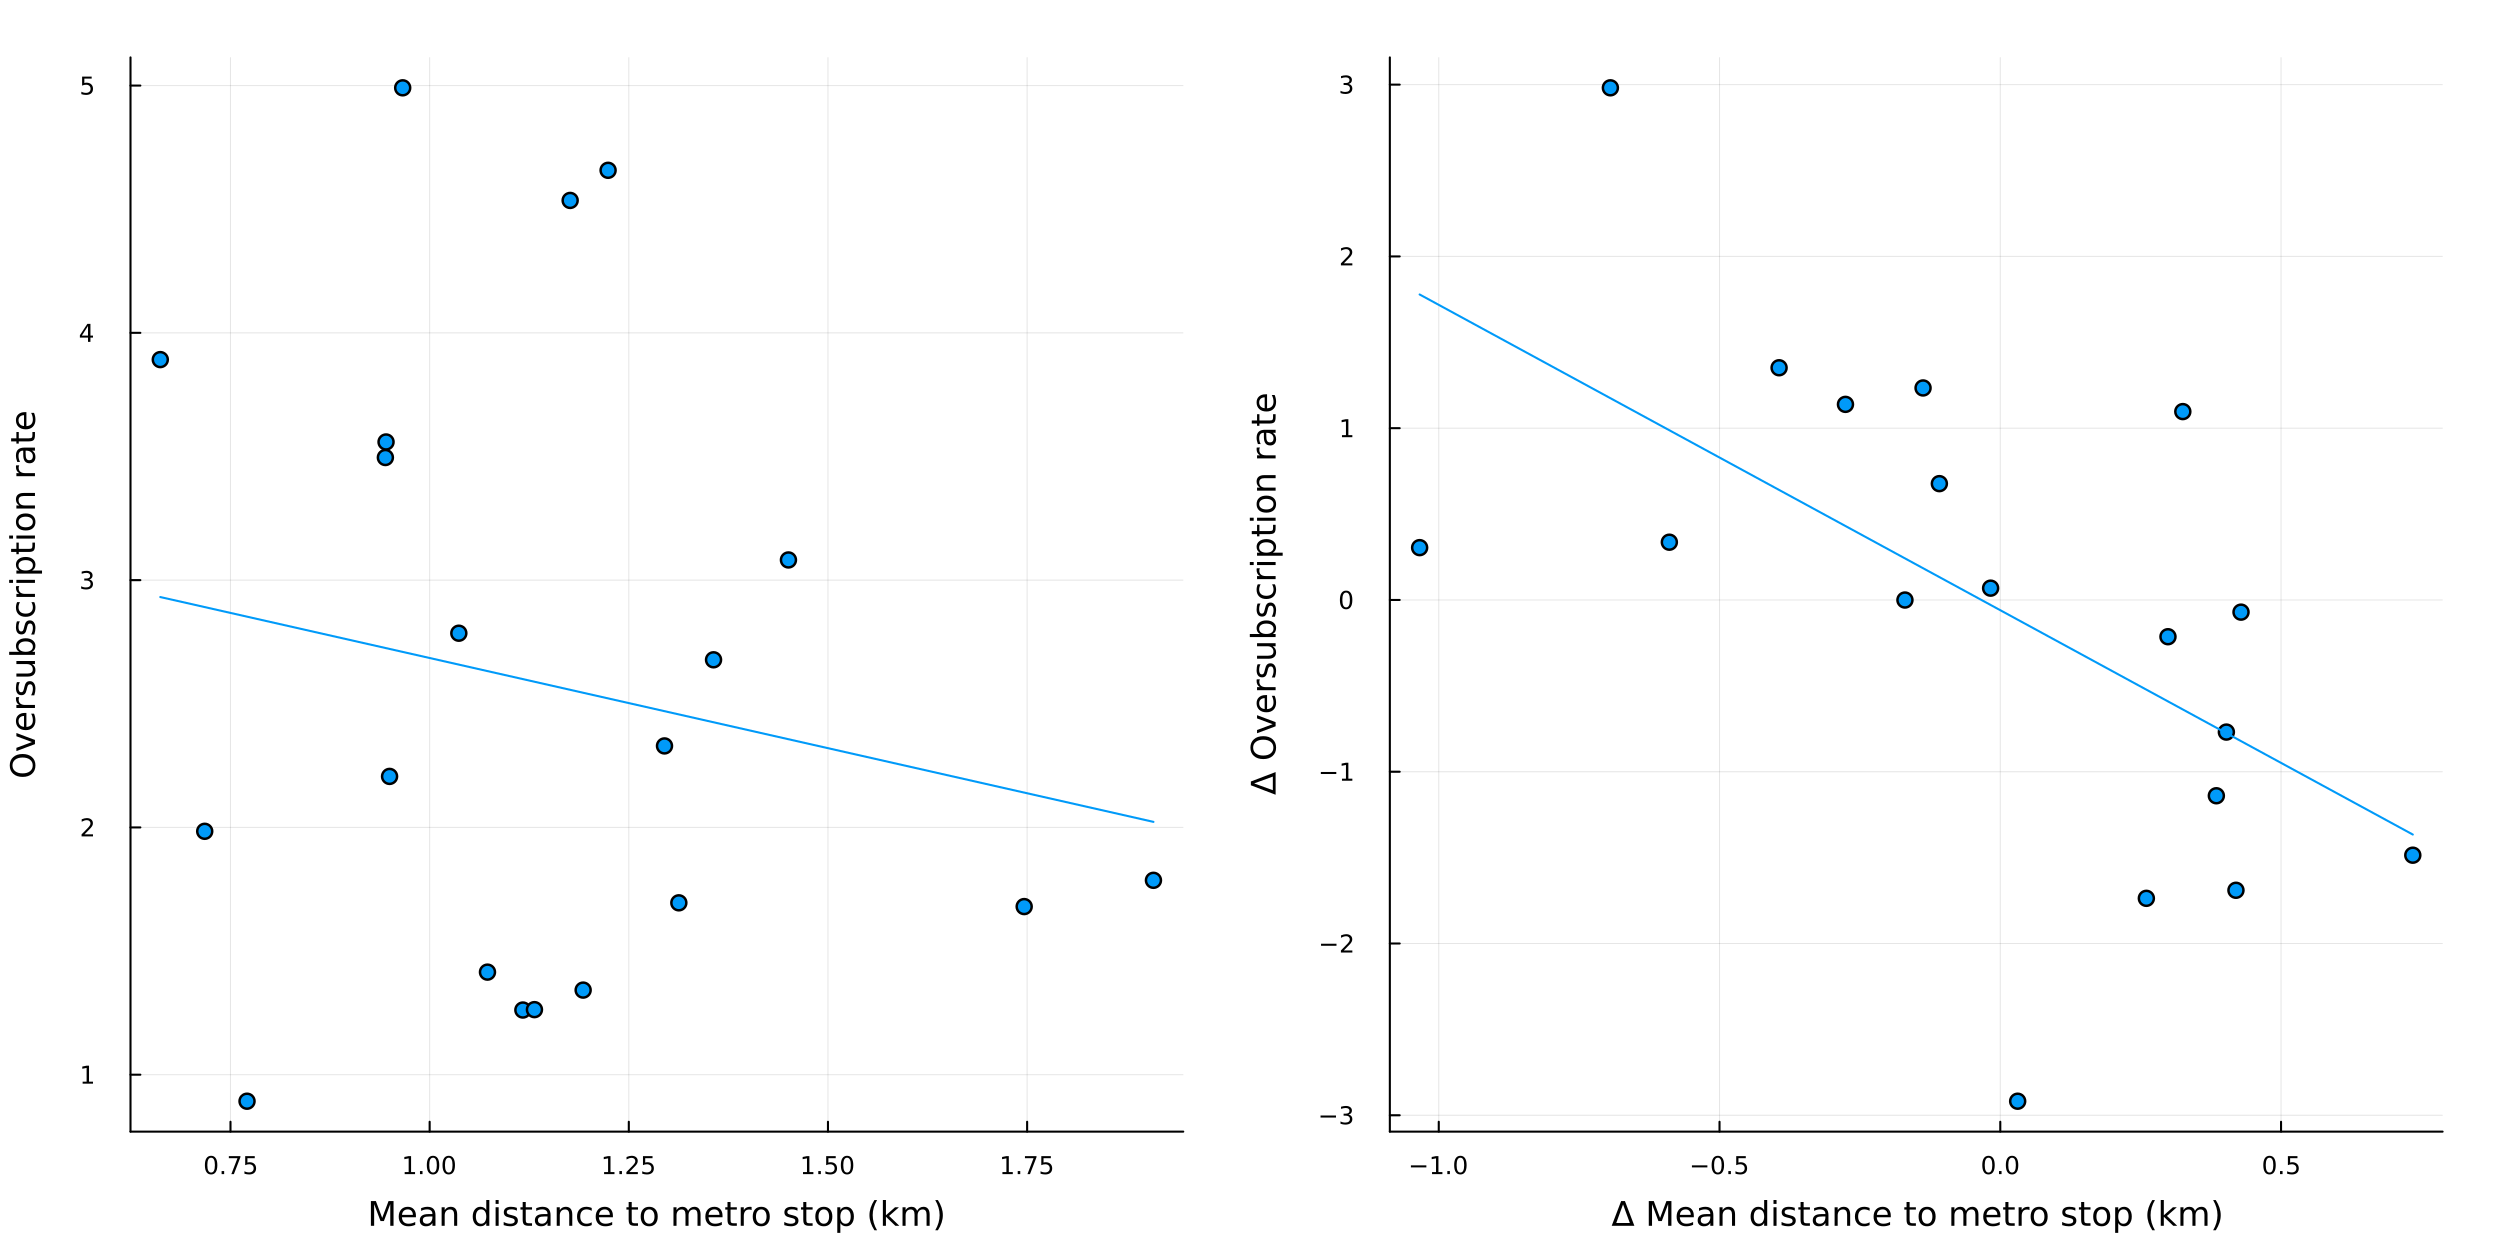 <?xml version="1.0" encoding="utf-8"?>
<svg xmlns="http://www.w3.org/2000/svg" xmlns:xlink="http://www.w3.org/1999/xlink" width="1200" height="600" viewBox="0 0 4800 2400">
<rect x="0" y="0" width="4800" height="2400" fill="#333333" stroke="none"/>
<defs>
  <clipPath id="clip510">
    <rect x="0" y="0" width="4800" height="2400"/>
  </clipPath>
</defs>
<path clip-path="url(#clip510)" d="
M0 2400 L4800 2400 L4800 0 L0 0  Z
  " fill="#ffffff" fill-rule="evenodd" fill-opacity="1"/>
<defs>
  <clipPath id="clip511">
    <rect x="960" y="0" width="3361" height="2400"/>
  </clipPath>
</defs>
<path clip-path="url(#clip510)" d="
M250.557 2172.71 L2271.82 2172.71 L2271.82 110.236 L250.557 110.236  Z
  " fill="#ffffff" fill-rule="evenodd" fill-opacity="1"/>
<defs>
  <clipPath id="clip512">
    <rect x="250" y="110" width="2022" height="2063"/>
  </clipPath>
</defs>
<polyline clip-path="url(#clip512)" style="stroke:#000000; stroke-linecap:round; stroke-linejoin:round; stroke-width:2; stroke-opacity:0.1; fill:none" points="
  442.536,2172.71 442.536,110.236 
  "/>
<polyline clip-path="url(#clip512)" style="stroke:#000000; stroke-linecap:round; stroke-linejoin:round; stroke-width:2; stroke-opacity:0.1; fill:none" points="
  824.924,2172.71 824.924,110.236 
  "/>
<polyline clip-path="url(#clip512)" style="stroke:#000000; stroke-linecap:round; stroke-linejoin:round; stroke-width:2; stroke-opacity:0.1; fill:none" points="
  1207.31,2172.71 1207.31,110.236 
  "/>
<polyline clip-path="url(#clip512)" style="stroke:#000000; stroke-linecap:round; stroke-linejoin:round; stroke-width:2; stroke-opacity:0.1; fill:none" points="
  1589.7,2172.71 1589.7,110.236 
  "/>
<polyline clip-path="url(#clip512)" style="stroke:#000000; stroke-linecap:round; stroke-linejoin:round; stroke-width:2; stroke-opacity:0.1; fill:none" points="
  1972.09,2172.71 1972.09,110.236 
  "/>
<polyline clip-path="url(#clip510)" style="stroke:#000000; stroke-linecap:round; stroke-linejoin:round; stroke-width:4; stroke-opacity:1; fill:none" points="
  250.557,2172.71 2271.82,2172.71 
  "/>
<polyline clip-path="url(#clip510)" style="stroke:#000000; stroke-linecap:round; stroke-linejoin:round; stroke-width:4; stroke-opacity:1; fill:none" points="
  442.536,2172.71 442.536,2153.81 
  "/>
<polyline clip-path="url(#clip510)" style="stroke:#000000; stroke-linecap:round; stroke-linejoin:round; stroke-width:4; stroke-opacity:1; fill:none" points="
  824.924,2172.71 824.924,2153.81 
  "/>
<polyline clip-path="url(#clip510)" style="stroke:#000000; stroke-linecap:round; stroke-linejoin:round; stroke-width:4; stroke-opacity:1; fill:none" points="
  1207.31,2172.71 1207.31,2153.81 
  "/>
<polyline clip-path="url(#clip510)" style="stroke:#000000; stroke-linecap:round; stroke-linejoin:round; stroke-width:4; stroke-opacity:1; fill:none" points="
  1589.7,2172.71 1589.7,2153.81 
  "/>
<polyline clip-path="url(#clip510)" style="stroke:#000000; stroke-linecap:round; stroke-linejoin:round; stroke-width:4; stroke-opacity:1; fill:none" points="
  1972.09,2172.71 1972.09,2153.81 
  "/>
<path clip-path="url(#clip510)" d="M405.337 2222.83 Q401.726 2222.83 399.898 2226.39 Q398.092 2229.93 398.092 2237.06 Q398.092 2244.17 399.898 2247.73 Q401.726 2251.28 405.337 2251.28 Q408.972 2251.28 410.777 2247.73 Q412.606 2244.17 412.606 2237.06 Q412.606 2229.93 410.777 2226.39 Q408.972 2222.83 405.337 2222.83 M405.337 2219.12 Q411.148 2219.12 414.203 2223.73 Q417.282 2228.31 417.282 2237.06 Q417.282 2245.79 414.203 2250.4 Q411.148 2254.98 405.337 2254.98 Q399.527 2254.98 396.449 2250.4 Q393.393 2245.79 393.393 2237.06 Q393.393 2228.31 396.449 2223.73 Q399.527 2219.12 405.337 2219.12 Z" fill="#000000" fill-rule="evenodd" fill-opacity="1" /><path clip-path="url(#clip510)" d="M425.499 2248.43 L430.384 2248.43 L430.384 2254.31 L425.499 2254.31 L425.499 2248.43 Z" fill="#000000" fill-rule="evenodd" fill-opacity="1" /><path clip-path="url(#clip510)" d="M439.388 2219.75 L461.61 2219.75 L461.61 2221.74 L449.064 2254.31 L444.18 2254.31 L455.985 2223.68 L439.388 2223.68 L439.388 2219.75 Z" fill="#000000" fill-rule="evenodd" fill-opacity="1" /><path clip-path="url(#clip510)" d="M470.777 2219.75 L489.133 2219.75 L489.133 2223.68 L475.059 2223.68 L475.059 2232.16 Q476.078 2231.81 477.096 2231.65 Q478.115 2231.46 479.133 2231.46 Q484.92 2231.46 488.3 2234.63 Q491.679 2237.8 491.679 2243.22 Q491.679 2248.8 488.207 2251.9 Q484.735 2254.98 478.416 2254.98 Q476.24 2254.98 473.971 2254.61 Q471.726 2254.24 469.318 2253.5 L469.318 2248.8 Q471.402 2249.93 473.624 2250.49 Q475.846 2251.04 478.323 2251.04 Q482.328 2251.04 484.666 2248.94 Q487.004 2246.83 487.004 2243.22 Q487.004 2239.61 484.666 2237.5 Q482.328 2235.4 478.323 2235.4 Q476.448 2235.4 474.573 2235.81 Q472.721 2236.23 470.777 2237.11 L470.777 2219.75 Z" fill="#000000" fill-rule="evenodd" fill-opacity="1" /><path clip-path="url(#clip510)" d="M776.996 2250.37 L784.634 2250.37 L784.634 2224.01 L776.324 2225.67 L776.324 2221.41 L784.588 2219.75 L789.264 2219.75 L789.264 2250.37 L796.903 2250.37 L796.903 2254.31 L776.996 2254.31 L776.996 2250.37 Z" fill="#000000" fill-rule="evenodd" fill-opacity="1" /><path clip-path="url(#clip510)" d="M806.347 2248.43 L811.232 2248.43 L811.232 2254.31 L806.347 2254.31 L806.347 2248.43 Z" fill="#000000" fill-rule="evenodd" fill-opacity="1" /><path clip-path="url(#clip510)" d="M831.417 2222.83 Q827.805 2222.83 825.977 2226.39 Q824.171 2229.93 824.171 2237.06 Q824.171 2244.17 825.977 2247.73 Q827.805 2251.28 831.417 2251.28 Q835.051 2251.28 836.856 2247.73 Q838.685 2244.17 838.685 2237.06 Q838.685 2229.93 836.856 2226.39 Q835.051 2222.83 831.417 2222.83 M831.417 2219.12 Q837.227 2219.12 840.282 2223.73 Q843.361 2228.31 843.361 2237.06 Q843.361 2245.79 840.282 2250.4 Q837.227 2254.98 831.417 2254.98 Q825.606 2254.98 822.528 2250.4 Q819.472 2245.79 819.472 2237.06 Q819.472 2228.31 822.528 2223.73 Q825.606 2219.12 831.417 2219.12 Z" fill="#000000" fill-rule="evenodd" fill-opacity="1" /><path clip-path="url(#clip510)" d="M861.578 2222.83 Q857.967 2222.83 856.139 2226.39 Q854.333 2229.93 854.333 2237.06 Q854.333 2244.17 856.139 2247.73 Q857.967 2251.28 861.578 2251.28 Q865.213 2251.28 867.018 2247.73 Q868.847 2244.17 868.847 2237.06 Q868.847 2229.93 867.018 2226.39 Q865.213 2222.83 861.578 2222.83 M861.578 2219.12 Q867.389 2219.12 870.444 2223.73 Q873.523 2228.31 873.523 2237.06 Q873.523 2245.79 870.444 2250.4 Q867.389 2254.98 861.578 2254.98 Q855.768 2254.98 852.69 2250.4 Q849.634 2245.79 849.634 2237.06 Q849.634 2228.31 852.69 2223.73 Q855.768 2219.12 861.578 2219.12 Z" fill="#000000" fill-rule="evenodd" fill-opacity="1" /><path clip-path="url(#clip510)" d="M1159.88 2250.37 L1167.52 2250.37 L1167.52 2224.01 L1159.21 2225.67 L1159.21 2221.41 L1167.47 2219.75 L1172.15 2219.75 L1172.15 2250.37 L1179.79 2250.37 L1179.79 2254.31 L1159.88 2254.31 L1159.88 2250.37 Z" fill="#000000" fill-rule="evenodd" fill-opacity="1" /><path clip-path="url(#clip510)" d="M1189.23 2248.43 L1194.12 2248.43 L1194.12 2254.31 L1189.23 2254.31 L1189.23 2248.43 Z" fill="#000000" fill-rule="evenodd" fill-opacity="1" /><path clip-path="url(#clip510)" d="M1208.33 2250.37 L1224.65 2250.37 L1224.65 2254.31 L1202.7 2254.31 L1202.7 2250.37 Q1205.37 2247.62 1209.95 2242.99 Q1214.56 2238.34 1215.74 2236.99 Q1217.98 2234.47 1218.86 2232.73 Q1219.76 2230.97 1219.76 2229.28 Q1219.76 2226.53 1217.82 2224.79 Q1215.9 2223.06 1212.8 2223.06 Q1210.6 2223.06 1208.14 2223.82 Q1205.71 2224.59 1202.94 2226.14 L1202.94 2221.41 Q1205.76 2220.28 1208.21 2219.7 Q1210.67 2219.12 1212.7 2219.12 Q1218.07 2219.12 1221.27 2221.81 Q1224.46 2224.49 1224.46 2228.98 Q1224.46 2231.11 1223.65 2233.03 Q1222.87 2234.93 1220.76 2237.53 Q1220.18 2238.2 1217.08 2241.41 Q1213.98 2244.61 1208.33 2250.37 Z" fill="#000000" fill-rule="evenodd" fill-opacity="1" /><path clip-path="url(#clip510)" d="M1234.51 2219.75 L1252.87 2219.75 L1252.87 2223.68 L1238.79 2223.68 L1238.79 2232.16 Q1239.81 2231.81 1240.83 2231.65 Q1241.85 2231.46 1242.87 2231.46 Q1248.65 2231.46 1252.03 2234.63 Q1255.41 2237.8 1255.41 2243.22 Q1255.41 2248.8 1251.94 2251.9 Q1248.47 2254.98 1242.15 2254.98 Q1239.97 2254.98 1237.7 2254.61 Q1235.46 2254.24 1233.05 2253.5 L1233.05 2248.8 Q1235.13 2249.93 1237.36 2250.49 Q1239.58 2251.04 1242.06 2251.04 Q1246.06 2251.04 1248.4 2248.94 Q1250.74 2246.83 1250.74 2243.22 Q1250.74 2239.61 1248.4 2237.5 Q1246.06 2235.4 1242.06 2235.4 Q1240.18 2235.4 1238.31 2235.81 Q1236.45 2236.23 1234.51 2237.11 L1234.51 2219.75 Z" fill="#000000" fill-rule="evenodd" fill-opacity="1" /><path clip-path="url(#clip510)" d="M1541.77 2250.37 L1549.41 2250.37 L1549.41 2224.01 L1541.1 2225.67 L1541.1 2221.41 L1549.36 2219.75 L1554.04 2219.75 L1554.04 2250.37 L1561.68 2250.37 L1561.68 2254.31 L1541.77 2254.31 L1541.77 2250.37 Z" fill="#000000" fill-rule="evenodd" fill-opacity="1" /><path clip-path="url(#clip510)" d="M1571.12 2248.43 L1576.01 2248.43 L1576.01 2254.31 L1571.12 2254.31 L1571.12 2248.43 Z" fill="#000000" fill-rule="evenodd" fill-opacity="1" /><path clip-path="url(#clip510)" d="M1586.24 2219.75 L1604.59 2219.75 L1604.59 2223.68 L1590.52 2223.68 L1590.52 2232.16 Q1591.54 2231.81 1592.56 2231.65 Q1593.58 2231.46 1594.59 2231.46 Q1600.38 2231.46 1603.76 2234.63 Q1607.14 2237.8 1607.14 2243.22 Q1607.14 2248.8 1603.67 2251.9 Q1600.2 2254.98 1593.88 2254.98 Q1591.7 2254.98 1589.43 2254.61 Q1587.19 2254.24 1584.78 2253.5 L1584.78 2248.8 Q1586.86 2249.93 1589.08 2250.49 Q1591.31 2251.04 1593.78 2251.04 Q1597.79 2251.04 1600.13 2248.94 Q1602.46 2246.83 1602.46 2243.22 Q1602.46 2239.61 1600.13 2237.5 Q1597.79 2235.4 1593.78 2235.4 Q1591.91 2235.4 1590.03 2235.81 Q1588.18 2236.23 1586.24 2237.11 L1586.24 2219.75 Z" fill="#000000" fill-rule="evenodd" fill-opacity="1" /><path clip-path="url(#clip510)" d="M1626.35 2222.83 Q1622.74 2222.83 1620.91 2226.39 Q1619.11 2229.93 1619.11 2237.06 Q1619.11 2244.17 1620.91 2247.73 Q1622.74 2251.28 1626.35 2251.28 Q1629.99 2251.28 1631.79 2247.73 Q1633.62 2244.17 1633.62 2237.06 Q1633.62 2229.93 1631.79 2226.39 Q1629.99 2222.83 1626.35 2222.83 M1626.35 2219.12 Q1632.16 2219.12 1635.22 2223.73 Q1638.3 2228.31 1638.3 2237.06 Q1638.3 2245.79 1635.22 2250.4 Q1632.16 2254.98 1626.35 2254.98 Q1620.54 2254.98 1617.46 2250.4 Q1614.41 2245.79 1614.41 2237.06 Q1614.41 2228.31 1617.46 2223.73 Q1620.54 2219.12 1626.35 2219.12 Z" fill="#000000" fill-rule="evenodd" fill-opacity="1" /><path clip-path="url(#clip510)" d="M1924.66 2250.37 L1932.29 2250.37 L1932.29 2224.01 L1923.98 2225.67 L1923.98 2221.41 L1932.25 2219.75 L1936.92 2219.75 L1936.92 2250.37 L1944.56 2250.37 L1944.56 2254.31 L1924.66 2254.31 L1924.66 2250.37 Z" fill="#000000" fill-rule="evenodd" fill-opacity="1" /><path clip-path="url(#clip510)" d="M1954.01 2248.43 L1958.89 2248.43 L1958.89 2254.31 L1954.01 2254.31 L1954.01 2248.43 Z" fill="#000000" fill-rule="evenodd" fill-opacity="1" /><path clip-path="url(#clip510)" d="M1967.9 2219.75 L1990.12 2219.75 L1990.12 2221.74 L1977.57 2254.31 L1972.69 2254.31 L1984.49 2223.68 L1967.9 2223.68 L1967.9 2219.75 Z" fill="#000000" fill-rule="evenodd" fill-opacity="1" /><path clip-path="url(#clip510)" d="M1999.28 2219.75 L2017.64 2219.75 L2017.64 2223.68 L2003.57 2223.68 L2003.57 2232.16 Q2004.59 2231.81 2005.6 2231.65 Q2006.62 2231.46 2007.64 2231.46 Q2013.43 2231.46 2016.81 2234.63 Q2020.19 2237.8 2020.19 2243.22 Q2020.19 2248.8 2016.71 2251.9 Q2013.24 2254.98 2006.92 2254.98 Q2004.75 2254.98 2002.48 2254.61 Q2000.23 2254.24 1997.83 2253.5 L1997.83 2248.8 Q1999.91 2249.93 2002.13 2250.49 Q2004.35 2251.04 2006.83 2251.04 Q2010.84 2251.04 2013.17 2248.94 Q2015.51 2246.83 2015.51 2243.22 Q2015.51 2239.61 2013.17 2237.5 Q2010.84 2235.4 2006.83 2235.4 Q2004.96 2235.4 2003.08 2235.81 Q2001.23 2236.23 1999.28 2237.11 L1999.28 2219.75 Z" fill="#000000" fill-rule="evenodd" fill-opacity="1" /><path clip-path="url(#clip510)" d="M712.117 2306.05 L721.697 2306.05 L733.824 2338.39 L746.014 2306.05 L755.594 2306.05 L755.594 2353.57 L749.324 2353.57 L749.324 2311.84 L737.07 2344.44 L730.609 2344.44 L718.355 2311.84 L718.355 2353.57 L712.117 2353.57 L712.117 2306.05 Z" fill="#000000" fill-rule="evenodd" fill-opacity="1" /><path clip-path="url(#clip510)" d="M798.595 2334.28 L798.595 2337.15 L771.668 2337.15 Q772.05 2343.2 775.296 2346.38 Q778.575 2349.53 784.399 2349.53 Q787.773 2349.53 790.924 2348.7 Q794.107 2347.87 797.226 2346.22 L797.226 2351.76 Q794.075 2353.09 790.765 2353.79 Q787.455 2354.49 784.049 2354.49 Q775.519 2354.49 770.522 2349.53 Q765.557 2344.56 765.557 2336.1 Q765.557 2327.35 770.267 2322.22 Q775.01 2317.06 783.031 2317.06 Q790.224 2317.06 794.393 2321.71 Q798.595 2326.33 798.595 2334.28 M792.738 2332.56 Q792.675 2327.76 790.033 2324.89 Q787.423 2322.03 783.094 2322.03 Q778.193 2322.03 775.233 2324.8 Q772.304 2327.57 771.859 2332.6 L792.738 2332.56 Z" fill="#000000" fill-rule="evenodd" fill-opacity="1" /><path clip-path="url(#clip510)" d="M824.408 2335.65 Q817.31 2335.65 814.573 2337.28 Q811.835 2338.9 811.835 2342.81 Q811.835 2345.93 813.872 2347.78 Q815.941 2349.59 819.474 2349.59 Q824.344 2349.59 827.272 2346.16 Q830.232 2342.69 830.232 2336.96 L830.232 2335.65 L824.408 2335.65 M836.089 2333.23 L836.089 2353.57 L830.232 2353.57 L830.232 2348.16 Q828.227 2351.41 825.235 2352.97 Q822.243 2354.49 817.915 2354.49 Q812.44 2354.49 809.194 2351.44 Q805.979 2348.35 805.979 2343.2 Q805.979 2337.18 809.989 2334.12 Q814.032 2331.07 822.021 2331.07 L830.232 2331.07 L830.232 2330.5 Q830.232 2326.45 827.559 2324.26 Q824.917 2322.03 820.111 2322.03 Q817.055 2322.03 814.159 2322.76 Q811.263 2323.49 808.589 2324.96 L808.589 2319.55 Q811.804 2318.31 814.827 2317.7 Q817.851 2317.06 820.716 2317.06 Q828.45 2317.06 832.269 2321.07 Q836.089 2325.09 836.089 2333.23 Z" fill="#000000" fill-rule="evenodd" fill-opacity="1" /><path clip-path="url(#clip510)" d="M877.784 2332.06 L877.784 2353.57 L871.928 2353.57 L871.928 2332.25 Q871.928 2327.19 869.954 2324.67 Q867.981 2322.16 864.034 2322.16 Q859.292 2322.16 856.555 2325.18 Q853.817 2328.2 853.817 2333.42 L853.817 2353.57 L847.929 2353.57 L847.929 2317.92 L853.817 2317.92 L853.817 2323.46 Q855.918 2320.25 858.751 2318.66 Q861.615 2317.06 865.339 2317.06 Q871.482 2317.06 874.633 2320.88 Q877.784 2324.67 877.784 2332.06 Z" fill="#000000" fill-rule="evenodd" fill-opacity="1" /><path clip-path="url(#clip510)" d="M933.643 2323.33 L933.643 2304.05 L939.5 2304.05 L939.5 2353.57 L933.643 2353.57 L933.643 2348.22 Q931.797 2351.41 928.964 2352.97 Q926.164 2354.49 922.217 2354.49 Q915.756 2354.49 911.682 2349.34 Q907.639 2344.18 907.639 2335.78 Q907.639 2327.38 911.682 2322.22 Q915.756 2317.06 922.217 2317.06 Q926.164 2317.06 928.964 2318.62 Q931.797 2320.15 933.643 2323.33 M913.687 2335.78 Q913.687 2342.24 916.329 2345.93 Q919.002 2349.59 923.649 2349.59 Q928.296 2349.59 930.97 2345.93 Q933.643 2342.24 933.643 2335.78 Q933.643 2329.32 930.97 2325.66 Q928.296 2321.97 923.649 2321.97 Q919.002 2321.97 916.329 2325.66 Q913.687 2329.32 913.687 2335.78 Z" fill="#000000" fill-rule="evenodd" fill-opacity="1" /><path clip-path="url(#clip510)" d="M951.563 2317.92 L957.419 2317.92 L957.419 2353.57 L951.563 2353.57 L951.563 2317.92 M951.563 2304.05 L957.419 2304.05 L957.419 2311.46 L951.563 2311.46 L951.563 2304.05 Z" fill="#000000" fill-rule="evenodd" fill-opacity="1" /><path clip-path="url(#clip510)" d="M992.399 2318.97 L992.399 2324.51 Q989.916 2323.24 987.243 2322.6 Q984.569 2321.97 981.704 2321.97 Q977.344 2321.97 975.148 2323.3 Q972.983 2324.64 972.983 2327.31 Q972.983 2329.35 974.543 2330.53 Q976.103 2331.67 980.813 2332.72 L982.818 2333.17 Q989.057 2334.51 991.667 2336.96 Q994.308 2339.38 994.308 2343.74 Q994.308 2348.7 990.362 2351.6 Q986.447 2354.49 979.572 2354.49 Q976.707 2354.49 973.588 2353.92 Q970.501 2353.38 967.063 2352.27 L967.063 2346.22 Q970.31 2347.91 973.461 2348.77 Q976.612 2349.59 979.699 2349.59 Q983.837 2349.59 986.065 2348.19 Q988.293 2346.76 988.293 2344.18 Q988.293 2341.8 986.67 2340.52 Q985.078 2339.25 979.635 2338.07 L977.598 2337.59 Q972.156 2336.45 969.737 2334.09 Q967.318 2331.71 967.318 2327.57 Q967.318 2322.54 970.883 2319.8 Q974.447 2317.06 981.004 2317.06 Q984.251 2317.06 987.115 2317.54 Q989.98 2318.02 992.399 2318.97 Z" fill="#000000" fill-rule="evenodd" fill-opacity="1" /><path clip-path="url(#clip510)" d="M1009.43 2307.8 L1009.43 2317.92 L1021.49 2317.92 L1021.49 2322.48 L1009.43 2322.48 L1009.43 2341.83 Q1009.43 2346.19 1010.6 2347.43 Q1011.81 2348.67 1015.47 2348.67 L1021.49 2348.67 L1021.49 2353.57 L1015.47 2353.57 Q1008.69 2353.57 1006.12 2351.06 Q1003.54 2348.51 1003.54 2341.83 L1003.54 2322.48 L999.242 2322.48 L999.242 2317.92 L1003.54 2317.92 L1003.54 2307.8 L1009.43 2307.8 Z" fill="#000000" fill-rule="evenodd" fill-opacity="1" /><path clip-path="url(#clip510)" d="M1045.39 2335.65 Q1038.3 2335.65 1035.56 2337.28 Q1032.82 2338.9 1032.82 2342.81 Q1032.82 2345.93 1034.86 2347.78 Q1036.93 2349.59 1040.46 2349.59 Q1045.33 2349.59 1048.26 2346.16 Q1051.22 2342.69 1051.22 2336.96 L1051.22 2335.65 L1045.39 2335.65 M1057.07 2333.23 L1057.07 2353.57 L1051.22 2353.57 L1051.22 2348.16 Q1049.21 2351.41 1046.22 2352.97 Q1043.23 2354.49 1038.9 2354.49 Q1033.43 2354.49 1030.18 2351.44 Q1026.96 2348.35 1026.96 2343.2 Q1026.96 2337.18 1030.97 2334.12 Q1035.02 2331.07 1043.01 2331.07 L1051.22 2331.07 L1051.22 2330.5 Q1051.22 2326.45 1048.54 2324.26 Q1045.9 2322.03 1041.1 2322.03 Q1038.04 2322.03 1035.14 2322.76 Q1032.25 2323.49 1029.57 2324.96 L1029.57 2319.55 Q1032.79 2318.31 1035.81 2317.7 Q1038.84 2317.06 1041.7 2317.06 Q1049.44 2317.06 1053.25 2321.07 Q1057.07 2325.09 1057.07 2333.23 Z" fill="#000000" fill-rule="evenodd" fill-opacity="1" /><path clip-path="url(#clip510)" d="M1098.77 2332.06 L1098.77 2353.57 L1092.91 2353.57 L1092.91 2332.25 Q1092.91 2327.19 1090.94 2324.67 Q1088.97 2322.16 1085.02 2322.16 Q1080.28 2322.16 1077.54 2325.18 Q1074.8 2328.2 1074.8 2333.42 L1074.8 2353.57 L1068.91 2353.57 L1068.91 2317.92 L1074.8 2317.92 L1074.8 2323.46 Q1076.9 2320.25 1079.74 2318.66 Q1082.6 2317.06 1086.32 2317.06 Q1092.47 2317.06 1095.62 2320.88 Q1098.77 2324.67 1098.77 2332.06 Z" fill="#000000" fill-rule="evenodd" fill-opacity="1" /><path clip-path="url(#clip510)" d="M1136.1 2319.29 L1136.1 2324.77 Q1133.62 2323.4 1131.11 2322.73 Q1128.62 2322.03 1126.08 2322.03 Q1120.38 2322.03 1117.23 2325.66 Q1114.08 2329.25 1114.08 2335.78 Q1114.08 2342.3 1117.23 2345.93 Q1120.38 2349.53 1126.08 2349.53 Q1128.62 2349.53 1131.11 2348.86 Q1133.62 2348.16 1136.1 2346.79 L1136.1 2352.2 Q1133.65 2353.35 1131.01 2353.92 Q1128.4 2354.49 1125.44 2354.49 Q1117.39 2354.49 1112.65 2349.43 Q1107.9 2344.37 1107.9 2335.78 Q1107.9 2327.06 1112.68 2322.06 Q1117.48 2317.06 1125.82 2317.06 Q1128.53 2317.06 1131.11 2317.64 Q1133.69 2318.18 1136.1 2319.29 Z" fill="#000000" fill-rule="evenodd" fill-opacity="1" /><path clip-path="url(#clip510)" d="M1176.78 2334.28 L1176.78 2337.15 L1149.85 2337.15 Q1150.24 2343.2 1153.48 2346.38 Q1156.76 2349.53 1162.59 2349.53 Q1165.96 2349.53 1169.11 2348.7 Q1172.29 2347.87 1175.41 2346.22 L1175.41 2351.76 Q1172.26 2353.09 1168.95 2353.79 Q1165.64 2354.49 1162.24 2354.49 Q1153.71 2354.49 1148.71 2349.53 Q1143.74 2344.56 1143.74 2336.1 Q1143.74 2327.35 1148.45 2322.22 Q1153.2 2317.06 1161.22 2317.06 Q1168.41 2317.06 1172.58 2321.71 Q1176.78 2326.33 1176.78 2334.28 M1170.92 2332.56 Q1170.86 2327.76 1168.22 2324.89 Q1165.61 2322.03 1161.28 2322.03 Q1156.38 2322.03 1153.42 2324.8 Q1150.49 2327.57 1150.05 2332.6 L1170.92 2332.56 Z" fill="#000000" fill-rule="evenodd" fill-opacity="1" /><path clip-path="url(#clip510)" d="M1212.91 2307.8 L1212.91 2317.92 L1224.97 2317.92 L1224.97 2322.48 L1212.91 2322.48 L1212.91 2341.83 Q1212.91 2346.19 1214.08 2347.43 Q1215.29 2348.67 1218.95 2348.67 L1224.97 2348.67 L1224.97 2353.57 L1218.95 2353.57 Q1212.17 2353.57 1209.6 2351.06 Q1207.02 2348.51 1207.02 2341.83 L1207.02 2322.48 L1202.72 2322.48 L1202.72 2317.92 L1207.02 2317.92 L1207.02 2307.8 L1212.91 2307.8 Z" fill="#000000" fill-rule="evenodd" fill-opacity="1" /><path clip-path="url(#clip510)" d="M1246.49 2322.03 Q1241.78 2322.03 1239.04 2325.72 Q1236.3 2329.38 1236.3 2335.78 Q1236.3 2342.18 1239.01 2345.87 Q1241.74 2349.53 1246.49 2349.53 Q1251.16 2349.53 1253.9 2345.84 Q1256.64 2342.15 1256.64 2335.78 Q1256.64 2329.45 1253.9 2325.75 Q1251.16 2322.03 1246.49 2322.03 M1246.49 2317.06 Q1254.12 2317.06 1258.49 2322.03 Q1262.85 2326.99 1262.85 2335.78 Q1262.85 2344.53 1258.49 2349.53 Q1254.12 2354.49 1246.49 2354.49 Q1238.82 2354.49 1234.45 2349.53 Q1230.13 2344.53 1230.13 2335.78 Q1230.13 2326.99 1234.45 2322.03 Q1238.82 2317.06 1246.49 2317.06 Z" fill="#000000" fill-rule="evenodd" fill-opacity="1" /><path clip-path="url(#clip510)" d="M1321.03 2324.77 Q1323.22 2320.82 1326.28 2318.94 Q1329.34 2317.06 1333.47 2317.06 Q1339.04 2317.06 1342.07 2320.98 Q1345.09 2324.86 1345.09 2332.06 L1345.09 2353.57 L1339.2 2353.57 L1339.2 2332.25 Q1339.2 2327.12 1337.39 2324.64 Q1335.57 2322.16 1331.85 2322.16 Q1327.3 2322.16 1324.66 2325.18 Q1322.02 2328.2 1322.02 2333.42 L1322.02 2353.57 L1316.13 2353.57 L1316.13 2332.25 Q1316.13 2327.09 1314.31 2324.64 Q1312.5 2322.16 1308.71 2322.16 Q1304.22 2322.16 1301.58 2325.21 Q1298.94 2328.24 1298.94 2333.42 L1298.94 2353.57 L1293.05 2353.57 L1293.05 2317.92 L1298.94 2317.92 L1298.94 2323.46 Q1300.94 2320.18 1303.75 2318.62 Q1306.55 2317.06 1310.4 2317.06 Q1314.28 2317.06 1316.99 2319.04 Q1319.72 2321.01 1321.03 2324.77 Z" fill="#000000" fill-rule="evenodd" fill-opacity="1" /><path clip-path="url(#clip510)" d="M1387.26 2334.28 L1387.26 2337.15 L1360.34 2337.15 Q1360.72 2343.2 1363.97 2346.38 Q1367.24 2349.53 1373.07 2349.53 Q1376.44 2349.53 1379.59 2348.7 Q1382.78 2347.87 1385.89 2346.22 L1385.89 2351.76 Q1382.74 2353.09 1379.43 2353.79 Q1376.12 2354.49 1372.72 2354.49 Q1364.19 2354.49 1359.19 2349.53 Q1354.23 2344.56 1354.23 2336.1 Q1354.23 2327.35 1358.94 2322.22 Q1363.68 2317.06 1371.7 2317.06 Q1378.89 2317.06 1383.06 2321.71 Q1387.26 2326.33 1387.26 2334.28 M1381.41 2332.56 Q1381.34 2327.76 1378.7 2324.89 Q1376.09 2322.03 1371.76 2322.03 Q1366.86 2322.03 1363.9 2324.8 Q1360.97 2327.57 1360.53 2332.6 L1381.41 2332.56 Z" fill="#000000" fill-rule="evenodd" fill-opacity="1" /><path clip-path="url(#clip510)" d="M1402.67 2307.8 L1402.67 2317.92 L1414.73 2317.92 L1414.73 2322.48 L1402.67 2322.48 L1402.67 2341.83 Q1402.67 2346.19 1403.85 2347.43 Q1405.06 2348.67 1408.72 2348.67 L1414.73 2348.67 L1414.73 2353.57 L1408.72 2353.57 Q1401.94 2353.57 1399.36 2351.06 Q1396.78 2348.51 1396.78 2341.83 L1396.78 2322.48 L1392.48 2322.48 L1392.48 2317.92 L1396.78 2317.92 L1396.78 2307.8 L1402.67 2307.8 Z" fill="#000000" fill-rule="evenodd" fill-opacity="1" /><path clip-path="url(#clip510)" d="M1443.09 2323.4 Q1442.1 2322.83 1440.93 2322.57 Q1439.78 2322.28 1438.38 2322.28 Q1433.41 2322.28 1430.74 2325.53 Q1428.1 2328.75 1428.1 2334.79 L1428.1 2353.57 L1422.21 2353.57 L1422.21 2317.92 L1428.1 2317.92 L1428.1 2323.46 Q1429.95 2320.22 1432.91 2318.66 Q1435.87 2317.06 1440.1 2317.06 Q1440.7 2317.06 1441.44 2317.16 Q1442.17 2317.22 1443.06 2317.38 L1443.09 2323.4 Z" fill="#000000" fill-rule="evenodd" fill-opacity="1" /><path clip-path="url(#clip510)" d="M1461.61 2322.03 Q1456.9 2322.03 1454.17 2325.72 Q1451.43 2329.38 1451.43 2335.78 Q1451.43 2342.18 1454.14 2345.87 Q1456.87 2349.53 1461.61 2349.53 Q1466.29 2349.53 1469.03 2345.84 Q1471.77 2342.15 1471.77 2335.78 Q1471.77 2329.45 1469.03 2325.75 Q1466.29 2322.03 1461.61 2322.03 M1461.61 2317.06 Q1469.25 2317.06 1473.61 2322.03 Q1477.97 2326.99 1477.97 2335.78 Q1477.97 2344.53 1473.61 2349.53 Q1469.25 2354.49 1461.61 2354.49 Q1453.94 2354.49 1449.58 2349.53 Q1445.26 2344.53 1445.26 2335.78 Q1445.26 2326.99 1449.58 2322.03 Q1453.94 2317.06 1461.61 2317.06 Z" fill="#000000" fill-rule="evenodd" fill-opacity="1" /><path clip-path="url(#clip510)" d="M1531.13 2318.97 L1531.13 2324.51 Q1528.65 2323.24 1525.97 2322.6 Q1523.3 2321.97 1520.43 2321.97 Q1516.07 2321.97 1513.88 2323.3 Q1511.71 2324.64 1511.71 2327.31 Q1511.71 2329.35 1513.27 2330.53 Q1514.83 2331.67 1519.54 2332.72 L1521.55 2333.17 Q1527.79 2334.51 1530.4 2336.96 Q1533.04 2339.38 1533.04 2343.74 Q1533.04 2348.7 1529.09 2351.6 Q1525.18 2354.49 1518.3 2354.49 Q1515.44 2354.49 1512.32 2353.92 Q1509.23 2353.38 1505.79 2352.27 L1505.79 2346.22 Q1509.04 2347.91 1512.19 2348.77 Q1515.34 2349.59 1518.43 2349.59 Q1522.57 2349.59 1524.79 2348.19 Q1527.02 2346.76 1527.02 2344.18 Q1527.02 2341.8 1525.4 2340.52 Q1523.81 2339.25 1518.37 2338.07 L1516.33 2337.59 Q1510.89 2336.45 1508.47 2334.09 Q1506.05 2331.71 1506.05 2327.57 Q1506.05 2322.54 1509.61 2319.8 Q1513.18 2317.06 1519.73 2317.06 Q1522.98 2317.06 1525.84 2317.54 Q1528.71 2318.02 1531.13 2318.97 Z" fill="#000000" fill-rule="evenodd" fill-opacity="1" /><path clip-path="url(#clip510)" d="M1548.16 2307.8 L1548.16 2317.92 L1560.22 2317.92 L1560.22 2322.48 L1548.16 2322.48 L1548.16 2341.83 Q1548.16 2346.19 1549.33 2347.43 Q1550.54 2348.67 1554.2 2348.67 L1560.22 2348.67 L1560.22 2353.57 L1554.2 2353.57 Q1547.42 2353.57 1544.85 2351.06 Q1542.27 2348.51 1542.27 2341.83 L1542.27 2322.48 L1537.97 2322.48 L1537.97 2317.92 L1542.27 2317.92 L1542.27 2307.8 L1548.16 2307.8 Z" fill="#000000" fill-rule="evenodd" fill-opacity="1" /><path clip-path="url(#clip510)" d="M1581.74 2322.03 Q1577.03 2322.03 1574.29 2325.72 Q1571.55 2329.38 1571.55 2335.78 Q1571.55 2342.18 1574.26 2345.87 Q1576.99 2349.53 1581.74 2349.53 Q1586.41 2349.53 1589.15 2345.84 Q1591.89 2342.15 1591.89 2335.78 Q1591.89 2329.45 1589.15 2325.75 Q1586.41 2322.03 1581.74 2322.03 M1581.74 2317.06 Q1589.37 2317.06 1593.74 2322.03 Q1598.1 2326.99 1598.1 2335.78 Q1598.1 2344.53 1593.74 2349.53 Q1589.37 2354.49 1581.74 2354.49 Q1574.07 2354.49 1569.7 2349.53 Q1565.38 2344.53 1565.38 2335.78 Q1565.38 2326.99 1569.7 2322.03 Q1574.07 2317.06 1581.74 2317.06 Z" fill="#000000" fill-rule="evenodd" fill-opacity="1" /><path clip-path="url(#clip510)" d="M1613.47 2348.22 L1613.47 2367.13 L1607.58 2367.13 L1607.58 2317.92 L1613.47 2317.92 L1613.47 2323.33 Q1615.31 2320.15 1618.12 2318.62 Q1620.95 2317.06 1624.86 2317.06 Q1631.36 2317.06 1635.4 2322.22 Q1639.47 2327.38 1639.47 2335.78 Q1639.47 2344.18 1635.4 2349.34 Q1631.36 2354.49 1624.86 2354.49 Q1620.95 2354.49 1618.12 2352.97 Q1615.31 2351.41 1613.47 2348.22 M1633.39 2335.78 Q1633.39 2329.32 1630.72 2325.66 Q1628.08 2321.97 1623.43 2321.97 Q1618.78 2321.97 1616.11 2325.66 Q1613.47 2329.32 1613.47 2335.78 Q1613.47 2342.24 1616.11 2345.93 Q1618.78 2349.59 1623.43 2349.59 Q1628.08 2349.59 1630.72 2345.93 Q1633.39 2342.24 1633.39 2335.78 Z" fill="#000000" fill-rule="evenodd" fill-opacity="1" /><path clip-path="url(#clip510)" d="M1683.97 2304.11 Q1679.7 2311.43 1677.64 2318.59 Q1675.57 2325.75 1675.57 2333.11 Q1675.57 2340.46 1677.64 2347.68 Q1679.74 2354.88 1683.97 2362.17 L1678.88 2362.17 Q1674.1 2354.69 1671.72 2347.46 Q1669.36 2340.24 1669.36 2333.11 Q1669.36 2326.01 1671.72 2318.81 Q1674.07 2311.62 1678.88 2304.11 L1683.97 2304.11 Z" fill="#000000" fill-rule="evenodd" fill-opacity="1" /><path clip-path="url(#clip510)" d="M1695.11 2304.05 L1701 2304.05 L1701 2333.3 L1718.47 2317.92 L1725.95 2317.92 L1707.04 2334.6 L1726.75 2353.57 L1719.11 2353.57 L1701 2336.16 L1701 2353.57 L1695.11 2353.57 L1695.11 2304.05 Z" fill="#000000" fill-rule="evenodd" fill-opacity="1" /><path clip-path="url(#clip510)" d="M1760.84 2324.77 Q1763.03 2320.82 1766.09 2318.94 Q1769.14 2317.06 1773.28 2317.06 Q1778.85 2317.06 1781.87 2320.98 Q1784.9 2324.86 1784.9 2332.06 L1784.9 2353.57 L1779.01 2353.57 L1779.01 2332.25 Q1779.01 2327.12 1777.19 2324.64 Q1775.38 2322.16 1771.66 2322.16 Q1767.11 2322.16 1764.46 2325.18 Q1761.82 2328.2 1761.82 2333.42 L1761.82 2353.57 L1755.93 2353.57 L1755.93 2332.25 Q1755.93 2327.09 1754.12 2324.64 Q1752.3 2322.16 1748.52 2322.16 Q1744.03 2322.16 1741.39 2325.21 Q1738.75 2328.24 1738.75 2333.42 L1738.75 2353.57 L1732.86 2353.57 L1732.86 2317.92 L1738.75 2317.92 L1738.75 2323.46 Q1740.75 2320.18 1743.55 2318.62 Q1746.35 2317.06 1750.2 2317.06 Q1754.09 2317.06 1756.79 2319.04 Q1759.53 2321.01 1760.84 2324.77 Z" fill="#000000" fill-rule="evenodd" fill-opacity="1" /><path clip-path="url(#clip510)" d="M1795.66 2304.11 L1800.75 2304.11 Q1805.52 2311.62 1807.88 2318.81 Q1810.26 2326.01 1810.26 2333.11 Q1810.26 2340.24 1807.88 2347.46 Q1805.52 2354.69 1800.75 2362.17 L1795.66 2362.17 Q1799.89 2354.88 1801.96 2347.68 Q1804.06 2340.46 1804.06 2333.11 Q1804.06 2325.75 1801.96 2318.59 Q1799.89 2311.43 1795.66 2304.11 Z" fill="#000000" fill-rule="evenodd" fill-opacity="1" /><polyline clip-path="url(#clip512)" style="stroke:#000000; stroke-linecap:round; stroke-linejoin:round; stroke-width:2; stroke-opacity:0.1; fill:none" points="
  250.557,2063.41 2271.82,2063.41 
  "/>
<polyline clip-path="url(#clip512)" style="stroke:#000000; stroke-linecap:round; stroke-linejoin:round; stroke-width:2; stroke-opacity:0.1; fill:none" points="
  250.557,1588.64 2271.82,1588.64 
  "/>
<polyline clip-path="url(#clip512)" style="stroke:#000000; stroke-linecap:round; stroke-linejoin:round; stroke-width:2; stroke-opacity:0.1; fill:none" points="
  250.557,1113.86 2271.82,1113.86 
  "/>
<polyline clip-path="url(#clip512)" style="stroke:#000000; stroke-linecap:round; stroke-linejoin:round; stroke-width:2; stroke-opacity:0.1; fill:none" points="
  250.557,639.079 2271.82,639.079 
  "/>
<polyline clip-path="url(#clip512)" style="stroke:#000000; stroke-linecap:round; stroke-linejoin:round; stroke-width:2; stroke-opacity:0.1; fill:none" points="
  250.557,164.3 2271.82,164.3 
  "/>
<polyline clip-path="url(#clip510)" style="stroke:#000000; stroke-linecap:round; stroke-linejoin:round; stroke-width:4; stroke-opacity:1; fill:none" points="
  250.557,2172.71 250.557,110.236 
  "/>
<polyline clip-path="url(#clip510)" style="stroke:#000000; stroke-linecap:round; stroke-linejoin:round; stroke-width:4; stroke-opacity:1; fill:none" points="
  250.557,2063.41 269.455,2063.41 
  "/>
<polyline clip-path="url(#clip510)" style="stroke:#000000; stroke-linecap:round; stroke-linejoin:round; stroke-width:4; stroke-opacity:1; fill:none" points="
  250.557,1588.64 269.455,1588.64 
  "/>
<polyline clip-path="url(#clip510)" style="stroke:#000000; stroke-linecap:round; stroke-linejoin:round; stroke-width:4; stroke-opacity:1; fill:none" points="
  250.557,1113.86 269.455,1113.86 
  "/>
<polyline clip-path="url(#clip510)" style="stroke:#000000; stroke-linecap:round; stroke-linejoin:round; stroke-width:4; stroke-opacity:1; fill:none" points="
  250.557,639.079 269.455,639.079 
  "/>
<polyline clip-path="url(#clip510)" style="stroke:#000000; stroke-linecap:round; stroke-linejoin:round; stroke-width:4; stroke-opacity:1; fill:none" points="
  250.557,164.3 269.455,164.3 
  "/>
<path clip-path="url(#clip510)" d="M158.65 2076.76 L166.289 2076.76 L166.289 2050.39 L157.979 2052.06 L157.979 2047.8 L166.243 2046.13 L170.918 2046.13 L170.918 2076.76 L178.557 2076.76 L178.557 2080.69 L158.65 2080.69 L158.65 2076.76 Z" fill="#000000" fill-rule="evenodd" fill-opacity="1" /><path clip-path="url(#clip510)" d="M162.238 1601.98 L178.557 1601.98 L178.557 1605.92 L156.613 1605.92 L156.613 1601.98 Q159.275 1599.23 163.858 1594.6 Q168.465 1589.94 169.645 1588.6 Q171.891 1586.08 172.77 1584.34 Q173.673 1582.58 173.673 1580.89 Q173.673 1578.14 171.729 1576.4 Q169.807 1574.67 166.706 1574.67 Q164.506 1574.67 162.053 1575.43 Q159.622 1576.19 156.844 1577.74 L156.844 1573.02 Q159.669 1571.89 162.122 1571.31 Q164.576 1570.73 166.613 1570.73 Q171.983 1570.73 175.178 1573.42 Q178.372 1576.1 178.372 1580.59 Q178.372 1582.72 177.562 1584.64 Q176.775 1586.54 174.668 1589.13 Q174.09 1589.8 170.988 1593.02 Q167.886 1596.22 162.238 1601.98 Z" fill="#000000" fill-rule="evenodd" fill-opacity="1" /><path clip-path="url(#clip510)" d="M171.428 1112.5 Q174.784 1113.22 176.659 1115.49 Q178.557 1117.76 178.557 1121.09 Q178.557 1126.21 175.039 1129.01 Q171.52 1131.81 165.039 1131.81 Q162.863 1131.81 160.548 1131.37 Q158.257 1130.95 155.803 1130.1 L155.803 1125.58 Q157.747 1126.72 160.062 1127.29 Q162.377 1127.87 164.9 1127.87 Q169.298 1127.87 171.59 1126.14 Q173.905 1124.4 173.905 1121.09 Q173.905 1118.04 171.752 1116.32 Q169.622 1114.59 165.803 1114.59 L161.775 1114.59 L161.775 1110.74 L165.988 1110.74 Q169.437 1110.74 171.266 1109.38 Q173.094 1107.99 173.094 1105.4 Q173.094 1102.73 171.196 1101.32 Q169.321 1099.89 165.803 1099.89 Q163.881 1099.89 161.682 1100.3 Q159.483 1100.72 156.844 1101.6 L156.844 1097.43 Q159.507 1096.69 161.821 1096.32 Q164.159 1095.95 166.219 1095.95 Q171.543 1095.95 174.645 1098.38 Q177.747 1100.79 177.747 1104.91 Q177.747 1107.78 176.104 1109.77 Q174.46 1111.74 171.428 1112.5 Z" fill="#000000" fill-rule="evenodd" fill-opacity="1" /><path clip-path="url(#clip510)" d="M168.974 625.873 L157.169 644.322 L168.974 644.322 L168.974 625.873 M167.747 621.799 L173.627 621.799 L173.627 644.322 L178.557 644.322 L178.557 648.211 L173.627 648.211 L173.627 656.359 L168.974 656.359 L168.974 648.211 L153.372 648.211 L153.372 643.697 L167.747 621.799 Z" fill="#000000" fill-rule="evenodd" fill-opacity="1" /><path clip-path="url(#clip510)" d="M157.655 147.02 L176.011 147.02 L176.011 150.956 L161.937 150.956 L161.937 159.428 Q162.956 159.08 163.974 158.918 Q164.993 158.733 166.011 158.733 Q171.798 158.733 175.178 161.905 Q178.557 165.076 178.557 170.492 Q178.557 176.071 175.085 179.173 Q171.613 182.252 165.294 182.252 Q163.118 182.252 160.849 181.881 Q158.604 181.511 156.196 180.77 L156.196 176.071 Q158.28 177.205 160.502 177.761 Q162.724 178.316 165.201 178.316 Q169.206 178.316 171.543 176.21 Q173.881 174.104 173.881 170.492 Q173.881 166.881 171.543 164.775 Q169.206 162.668 165.201 162.668 Q163.326 162.668 161.451 163.085 Q159.599 163.502 157.655 164.381 L157.655 147.02 Z" fill="#000000" fill-rule="evenodd" fill-opacity="1" /><path clip-path="url(#clip510)" d="M23.957 1469.64 Q23.957 1476.64 29.177 1480.78 Q34.397 1484.89 43.404 1484.89 Q52.38 1484.89 57.6 1480.78 Q62.819 1476.64 62.819 1469.64 Q62.819 1462.64 57.6 1458.56 Q52.38 1454.46 43.404 1454.46 Q34.397 1454.46 29.177 1458.56 Q23.957 1462.64 23.957 1469.64 M18.737 1469.64 Q18.737 1459.65 25.453 1453.66 Q32.137 1447.68 43.404 1447.68 Q54.639 1447.68 61.355 1453.66 Q68.039 1459.65 68.039 1469.64 Q68.039 1479.67 61.355 1485.68 Q54.671 1491.67 43.404 1491.67 Q32.137 1491.67 25.453 1485.68 Q18.737 1479.67 18.737 1469.64 Z" fill="#000000" fill-rule="evenodd" fill-opacity="1" /><path clip-path="url(#clip510)" d="M31.468 1442.08 L31.468 1435.87 L61.387 1424.73 L31.468 1413.59 L31.468 1407.38 L67.116 1420.75 L67.116 1428.71 L31.468 1442.08 Z" fill="#000000" fill-rule="evenodd" fill-opacity="1" /><path clip-path="url(#clip510)" d="M47.828 1368.81 L50.693 1368.81 L50.693 1395.73 Q56.74 1395.35 59.923 1392.11 Q63.074 1388.83 63.074 1383 Q63.074 1379.63 62.246 1376.48 Q61.419 1373.3 59.764 1370.18 L65.302 1370.18 Q66.639 1373.33 67.339 1376.64 Q68.039 1379.95 68.039 1383.35 Q68.039 1391.88 63.074 1396.88 Q58.109 1401.85 49.642 1401.85 Q40.89 1401.85 35.765 1397.13 Q30.609 1392.39 30.609 1384.37 Q30.609 1377.18 35.256 1373.01 Q39.871 1368.81 47.828 1368.81 M46.109 1374.66 Q41.303 1374.73 38.439 1377.37 Q35.574 1379.98 35.574 1384.31 Q35.574 1389.21 38.343 1392.17 Q41.112 1395.1 46.141 1395.54 L46.109 1374.66 Z" fill="#000000" fill-rule="evenodd" fill-opacity="1" /><path clip-path="url(#clip510)" d="M36.943 1338.54 Q36.37 1339.53 36.115 1340.7 Q35.829 1341.85 35.829 1343.25 Q35.829 1348.21 39.075 1350.89 Q42.29 1353.53 48.337 1353.53 L67.116 1353.53 L67.116 1359.42 L31.468 1359.42 L31.468 1353.53 L37.007 1353.53 Q33.76 1351.68 32.2 1348.72 Q30.609 1345.76 30.609 1341.53 Q30.609 1340.93 30.704 1340.19 Q30.768 1339.46 30.927 1338.57 L36.943 1338.54 Z" fill="#000000" fill-rule="evenodd" fill-opacity="1" /><path clip-path="url(#clip510)" d="M32.519 1309.67 L38.057 1309.67 Q36.784 1312.15 36.147 1314.83 Q35.511 1317.5 35.511 1320.36 Q35.511 1324.72 36.847 1326.92 Q38.184 1329.09 40.858 1329.09 Q42.895 1329.09 44.072 1327.53 Q45.218 1325.97 46.269 1321.26 L46.714 1319.25 Q48.051 1313.01 50.502 1310.4 Q52.921 1307.76 57.281 1307.76 Q62.246 1307.76 65.143 1311.71 Q68.039 1315.62 68.039 1322.5 Q68.039 1325.36 67.466 1328.48 Q66.925 1331.57 65.811 1335.01 L59.764 1335.01 Q61.451 1331.76 62.31 1328.61 Q63.138 1325.46 63.138 1322.37 Q63.138 1318.23 61.737 1316 Q60.305 1313.78 57.727 1313.78 Q55.34 1313.78 54.067 1315.4 Q52.793 1316.99 51.616 1322.43 L51.138 1324.47 Q49.992 1329.91 47.637 1332.33 Q45.25 1334.75 41.112 1334.75 Q36.084 1334.75 33.346 1331.19 Q30.609 1327.62 30.609 1321.06 Q30.609 1317.82 31.086 1314.95 Q31.564 1312.09 32.519 1309.67 Z" fill="#000000" fill-rule="evenodd" fill-opacity="1" /><path clip-path="url(#clip510)" d="M53.048 1299.04 L31.468 1299.04 L31.468 1293.18 L52.825 1293.18 Q57.886 1293.18 60.432 1291.21 Q62.947 1289.24 62.947 1285.29 Q62.947 1280.55 59.923 1277.81 Q56.899 1275.04 51.679 1275.04 L31.468 1275.04 L31.468 1269.18 L67.116 1269.18 L67.116 1275.04 L61.642 1275.04 Q64.888 1277.17 66.48 1280.01 Q68.039 1282.81 68.039 1286.53 Q68.039 1292.67 64.22 1295.86 Q60.401 1299.04 53.048 1299.04 M30.609 1284.3 L30.609 1284.3 Z" fill="#000000" fill-rule="evenodd" fill-opacity="1" /><path clip-path="url(#clip510)" d="M49.324 1231.53 Q42.863 1231.53 39.203 1234.2 Q35.511 1236.85 35.511 1241.49 Q35.511 1246.14 39.203 1248.81 Q42.863 1251.46 49.324 1251.46 Q55.785 1251.46 59.477 1248.81 Q63.138 1246.14 63.138 1241.49 Q63.138 1236.85 59.477 1234.2 Q55.785 1231.53 49.324 1231.53 M36.879 1251.46 Q33.696 1249.61 32.169 1246.81 Q30.609 1243.98 30.609 1240.06 Q30.609 1233.57 35.765 1229.53 Q40.921 1225.45 49.324 1225.45 Q57.727 1225.45 62.883 1229.53 Q68.039 1233.57 68.039 1240.06 Q68.039 1243.98 66.511 1246.81 Q64.952 1249.61 61.769 1251.46 L67.116 1251.46 L67.116 1257.34 L17.591 1257.34 L17.591 1251.46 L36.879 1251.46 Z" fill="#000000" fill-rule="evenodd" fill-opacity="1" /><path clip-path="url(#clip510)" d="M32.519 1193.02 L38.057 1193.02 Q36.784 1195.5 36.147 1198.17 Q35.511 1200.85 35.511 1203.71 Q35.511 1208.07 36.847 1210.27 Q38.184 1212.43 40.858 1212.43 Q42.895 1212.43 44.072 1210.87 Q45.218 1209.31 46.269 1204.6 L46.714 1202.6 Q48.051 1196.36 50.502 1193.75 Q52.921 1191.11 57.281 1191.11 Q62.246 1191.11 65.143 1195.06 Q68.039 1198.97 68.039 1205.85 Q68.039 1208.71 67.466 1211.83 Q66.925 1214.92 65.811 1218.35 L59.764 1218.35 Q61.451 1215.11 62.31 1211.96 Q63.138 1208.81 63.138 1205.72 Q63.138 1201.58 61.737 1199.35 Q60.305 1197.12 57.727 1197.12 Q55.34 1197.12 54.067 1198.75 Q52.793 1200.34 51.616 1205.78 L51.138 1207.82 Q49.992 1213.26 47.637 1215.68 Q45.25 1218.1 41.112 1218.1 Q36.084 1218.1 33.346 1214.53 Q30.609 1210.97 30.609 1204.41 Q30.609 1201.17 31.086 1198.3 Q31.564 1195.44 32.519 1193.02 Z" fill="#000000" fill-rule="evenodd" fill-opacity="1" /><path clip-path="url(#clip510)" d="M32.837 1156.13 L38.312 1156.13 Q36.943 1158.61 36.274 1161.13 Q35.574 1163.61 35.574 1166.15 Q35.574 1171.85 39.203 1175 Q42.799 1178.15 49.324 1178.15 Q55.849 1178.15 59.477 1175 Q63.074 1171.85 63.074 1166.15 Q63.074 1163.61 62.406 1161.13 Q61.705 1158.61 60.337 1156.13 L65.748 1156.13 Q66.894 1158.58 67.466 1161.22 Q68.039 1163.83 68.039 1166.79 Q68.039 1174.84 62.979 1179.59 Q57.918 1184.33 49.324 1184.33 Q40.603 1184.33 35.606 1179.55 Q30.609 1174.75 30.609 1166.41 Q30.609 1163.7 31.182 1161.13 Q31.723 1158.55 32.837 1156.13 Z" fill="#000000" fill-rule="evenodd" fill-opacity="1" /><path clip-path="url(#clip510)" d="M36.943 1125.29 Q36.37 1126.27 36.115 1127.45 Q35.829 1128.6 35.829 1130 Q35.829 1134.96 39.075 1137.64 Q42.29 1140.28 48.337 1140.28 L67.116 1140.28 L67.116 1146.17 L31.468 1146.17 L31.468 1140.28 L37.007 1140.28 Q33.76 1138.43 32.2 1135.47 Q30.609 1132.51 30.609 1128.28 Q30.609 1127.67 30.704 1126.94 Q30.768 1126.21 30.927 1125.32 L36.943 1125.29 Z" fill="#000000" fill-rule="evenodd" fill-opacity="1" /><path clip-path="url(#clip510)" d="M31.468 1119.14 L31.468 1113.29 L67.116 1113.29 L67.116 1119.14 L31.468 1119.14 M17.591 1119.14 L17.591 1113.29 L25.007 1113.29 L25.007 1119.14 L17.591 1119.14 Z" fill="#000000" fill-rule="evenodd" fill-opacity="1" /><path clip-path="url(#clip510)" d="M61.769 1095.37 L80.675 1095.37 L80.675 1101.26 L31.468 1101.26 L31.468 1095.37 L36.879 1095.37 Q33.696 1093.52 32.169 1090.72 Q30.609 1087.89 30.609 1083.97 Q30.609 1077.48 35.765 1073.44 Q40.921 1069.36 49.324 1069.36 Q57.727 1069.36 62.883 1073.44 Q68.039 1077.48 68.039 1083.97 Q68.039 1087.89 66.511 1090.72 Q64.952 1093.52 61.769 1095.37 M49.324 1075.44 Q42.863 1075.44 39.203 1078.12 Q35.511 1080.76 35.511 1085.41 Q35.511 1090.05 39.203 1092.73 Q42.863 1095.37 49.324 1095.37 Q55.785 1095.37 59.477 1092.73 Q63.138 1090.05 63.138 1085.41 Q63.138 1080.76 59.477 1078.12 Q55.785 1075.44 49.324 1075.44 Z" fill="#000000" fill-rule="evenodd" fill-opacity="1" /><path clip-path="url(#clip510)" d="M21.347 1053.86 L31.468 1053.86 L31.468 1041.8 L36.02 1041.8 L36.02 1053.86 L55.372 1053.86 Q59.732 1053.86 60.973 1052.69 Q62.215 1051.48 62.215 1047.82 L62.215 1041.8 L67.116 1041.8 L67.116 1047.82 Q67.116 1054.6 64.602 1057.17 Q62.056 1059.75 55.372 1059.75 L36.02 1059.75 L36.02 1064.05 L31.468 1064.05 L31.468 1059.75 L21.347 1059.75 L21.347 1053.86 Z" fill="#000000" fill-rule="evenodd" fill-opacity="1" /><path clip-path="url(#clip510)" d="M31.468 1034.1 L31.468 1028.24 L67.116 1028.24 L67.116 1034.1 L31.468 1034.1 M17.591 1034.1 L17.591 1028.24 L25.007 1028.24 L25.007 1034.1 L17.591 1034.1 Z" fill="#000000" fill-rule="evenodd" fill-opacity="1" /><path clip-path="url(#clip510)" d="M35.574 1002.17 Q35.574 1006.89 39.266 1009.62 Q42.927 1012.36 49.324 1012.36 Q55.722 1012.36 59.414 1009.65 Q63.074 1006.92 63.074 1002.17 Q63.074 997.496 59.382 994.758 Q55.69 992.021 49.324 992.021 Q42.99 992.021 39.298 994.758 Q35.574 997.496 35.574 1002.17 M30.609 1002.17 Q30.609 994.536 35.574 990.175 Q40.539 985.815 49.324 985.815 Q58.077 985.815 63.074 990.175 Q68.039 994.536 68.039 1002.17 Q68.039 1009.85 63.074 1014.21 Q58.077 1018.53 49.324 1018.53 Q40.539 1018.53 35.574 1014.21 Q30.609 1009.85 30.609 1002.17 Z" fill="#000000" fill-rule="evenodd" fill-opacity="1" /><path clip-path="url(#clip510)" d="M45.6 946.474 L67.116 946.474 L67.116 952.331 L45.791 952.331 Q40.73 952.331 38.216 954.304 Q35.702 956.278 35.702 960.224 Q35.702 964.967 38.725 967.704 Q41.749 970.441 46.969 970.441 L67.116 970.441 L67.116 976.33 L31.468 976.33 L31.468 970.441 L37.007 970.441 Q33.792 968.341 32.2 965.508 Q30.609 962.643 30.609 958.919 Q30.609 952.777 34.428 949.625 Q38.216 946.474 45.6 946.474 Z" fill="#000000" fill-rule="evenodd" fill-opacity="1" /><path clip-path="url(#clip510)" d="M36.943 893.416 Q36.37 894.403 36.115 895.581 Q35.829 896.726 35.829 898.127 Q35.829 903.092 39.075 905.766 Q42.29 908.408 48.337 908.408 L67.116 908.408 L67.116 914.296 L31.468 914.296 L31.468 908.408 L37.007 908.408 Q33.76 906.561 32.2 903.601 Q30.609 900.641 30.609 896.408 Q30.609 895.803 30.704 895.071 Q30.768 894.339 30.927 893.448 L36.943 893.416 Z" fill="#000000" fill-rule="evenodd" fill-opacity="1" /><path clip-path="url(#clip510)" d="M49.197 871.073 Q49.197 878.17 50.82 880.908 Q52.443 883.645 56.358 883.645 Q59.477 883.645 61.324 881.608 Q63.138 879.539 63.138 876.006 Q63.138 871.136 59.7 868.208 Q56.231 865.248 50.502 865.248 L49.197 865.248 L49.197 871.073 M46.778 859.392 L67.116 859.392 L67.116 865.248 L61.705 865.248 Q64.952 867.253 66.511 870.245 Q68.039 873.237 68.039 877.566 Q68.039 883.04 64.984 886.287 Q61.896 889.501 56.74 889.501 Q50.725 889.501 47.669 885.491 Q44.614 881.449 44.614 873.46 L44.614 865.248 L44.041 865.248 Q39.998 865.248 37.802 867.922 Q35.574 870.563 35.574 875.37 Q35.574 878.425 36.306 881.321 Q37.038 884.218 38.502 886.891 L33.092 886.891 Q31.85 883.677 31.245 880.653 Q30.609 877.629 30.609 874.765 Q30.609 867.03 34.619 863.211 Q38.63 859.392 46.778 859.392 Z" fill="#000000" fill-rule="evenodd" fill-opacity="1" /><path clip-path="url(#clip510)" d="M21.347 841.536 L31.468 841.536 L31.468 829.473 L36.02 829.473 L36.02 841.536 L55.372 841.536 Q59.732 841.536 60.973 840.358 Q62.215 839.149 62.215 835.488 L62.215 829.473 L67.116 829.473 L67.116 835.488 Q67.116 842.268 64.602 844.846 Q62.056 847.424 55.372 847.424 L36.02 847.424 L36.02 851.721 L31.468 851.721 L31.468 847.424 L21.347 847.424 L21.347 841.536 Z" fill="#000000" fill-rule="evenodd" fill-opacity="1" /><path clip-path="url(#clip510)" d="M47.828 791.279 L50.693 791.279 L50.693 818.205 Q56.74 817.824 59.923 814.577 Q63.074 811.299 63.074 805.474 Q63.074 802.1 62.246 798.949 Q61.419 795.766 59.764 792.647 L65.302 792.647 Q66.639 795.798 67.339 799.108 Q68.039 802.419 68.039 805.824 Q68.039 814.354 63.074 819.351 Q58.109 824.317 49.642 824.317 Q40.89 824.317 35.765 819.606 Q30.609 814.863 30.609 806.843 Q30.609 799.649 35.256 795.48 Q39.871 791.279 47.828 791.279 M46.109 797.135 Q41.303 797.199 38.439 799.84 Q35.574 802.45 35.574 806.779 Q35.574 811.681 38.343 814.641 Q41.112 817.569 46.141 818.015 L46.109 797.135 Z" fill="#000000" fill-rule="evenodd" fill-opacity="1" /><circle clip-path="url(#clip512)" cx="307.763" cy="690.443" r="14.4" fill="#009af9" fill-rule="evenodd" fill-opacity="1" stroke="#000000" stroke-opacity="1" stroke-width="4.8"/>
<circle clip-path="url(#clip512)" cx="393.049" cy="1596.1" r="14.4" fill="#009af9" fill-rule="evenodd" fill-opacity="1" stroke="#000000" stroke-opacity="1" stroke-width="4.8"/>
<circle clip-path="url(#clip512)" cx="474.297" cy="2114.34" r="14.4" fill="#009af9" fill-rule="evenodd" fill-opacity="1" stroke="#000000" stroke-opacity="1" stroke-width="4.8"/>
<circle clip-path="url(#clip512)" cx="739.92" cy="878.423" r="14.4" fill="#009af9" fill-rule="evenodd" fill-opacity="1" stroke="#000000" stroke-opacity="1" stroke-width="4.8"/>
<circle clip-path="url(#clip512)" cx="741.212" cy="848.601" r="14.4" fill="#009af9" fill-rule="evenodd" fill-opacity="1" stroke="#000000" stroke-opacity="1" stroke-width="4.8"/>
<circle clip-path="url(#clip512)" cx="747.972" cy="1490.7" r="14.4" fill="#009af9" fill-rule="evenodd" fill-opacity="1" stroke="#000000" stroke-opacity="1" stroke-width="4.8"/>
<circle clip-path="url(#clip512)" cx="773.167" cy="168.608" r="14.4" fill="#009af9" fill-rule="evenodd" fill-opacity="1" stroke="#000000" stroke-opacity="1" stroke-width="4.8"/>
<circle clip-path="url(#clip512)" cx="880.946" cy="1215.79" r="14.4" fill="#009af9" fill-rule="evenodd" fill-opacity="1" stroke="#000000" stroke-opacity="1" stroke-width="4.8"/>
<circle clip-path="url(#clip512)" cx="935.959" cy="1866.48" r="14.4" fill="#009af9" fill-rule="evenodd" fill-opacity="1" stroke="#000000" stroke-opacity="1" stroke-width="4.8"/>
<circle clip-path="url(#clip512)" cx="1003.93" cy="1939.25" r="14.4" fill="#009af9" fill-rule="evenodd" fill-opacity="1" stroke="#000000" stroke-opacity="1" stroke-width="4.8"/>
<circle clip-path="url(#clip512)" cx="1026.13" cy="1938.5" r="14.4" fill="#009af9" fill-rule="evenodd" fill-opacity="1" stroke="#000000" stroke-opacity="1" stroke-width="4.8"/>
<circle clip-path="url(#clip512)" cx="1094.7" cy="384.828" r="14.4" fill="#009af9" fill-rule="evenodd" fill-opacity="1" stroke="#000000" stroke-opacity="1" stroke-width="4.8"/>
<circle clip-path="url(#clip512)" cx="1119.65" cy="1900.99" r="14.4" fill="#009af9" fill-rule="evenodd" fill-opacity="1" stroke="#000000" stroke-opacity="1" stroke-width="4.8"/>
<circle clip-path="url(#clip512)" cx="1167.55" cy="326.985" r="14.4" fill="#009af9" fill-rule="evenodd" fill-opacity="1" stroke="#000000" stroke-opacity="1" stroke-width="4.8"/>
<circle clip-path="url(#clip512)" cx="1275.84" cy="1432.17" r="14.4" fill="#009af9" fill-rule="evenodd" fill-opacity="1" stroke="#000000" stroke-opacity="1" stroke-width="4.8"/>
<circle clip-path="url(#clip512)" cx="1303.37" cy="1733.43" r="14.4" fill="#009af9" fill-rule="evenodd" fill-opacity="1" stroke="#000000" stroke-opacity="1" stroke-width="4.8"/>
<circle clip-path="url(#clip512)" cx="1370" cy="1266.81" r="14.4" fill="#009af9" fill-rule="evenodd" fill-opacity="1" stroke="#000000" stroke-opacity="1" stroke-width="4.8"/>
<circle clip-path="url(#clip512)" cx="1513.82" cy="1075.11" r="14.4" fill="#009af9" fill-rule="evenodd" fill-opacity="1" stroke="#000000" stroke-opacity="1" stroke-width="4.8"/>
<circle clip-path="url(#clip512)" cx="1966.44" cy="1740.63" r="14.4" fill="#009af9" fill-rule="evenodd" fill-opacity="1" stroke="#000000" stroke-opacity="1" stroke-width="4.8"/>
<circle clip-path="url(#clip512)" cx="2214.62" cy="1690.21" r="14.4" fill="#009af9" fill-rule="evenodd" fill-opacity="1" stroke="#000000" stroke-opacity="1" stroke-width="4.8"/>
<polyline clip-path="url(#clip512)" style="stroke:#009af9; stroke-linecap:round; stroke-linejoin:round; stroke-width:4; stroke-opacity:1; fill:none" points="
  307.763,1146.33 2214.62,1577.99 
  "/>
<path clip-path="url(#clip510)" d="
M2668.5 2172.71 L4689.76 2172.71 L4689.76 110.236 L2668.5 110.236  Z
  " fill="#ffffff" fill-rule="evenodd" fill-opacity="1"/>
<defs>
  <clipPath id="clip513">
    <rect x="2668" y="110" width="2022" height="2063"/>
  </clipPath>
</defs>
<polyline clip-path="url(#clip513)" style="stroke:#000000; stroke-linecap:round; stroke-linejoin:round; stroke-width:2; stroke-opacity:0.1; fill:none" points="
  2762.42,2172.71 2762.42,110.236 
  "/>
<polyline clip-path="url(#clip513)" style="stroke:#000000; stroke-linecap:round; stroke-linejoin:round; stroke-width:2; stroke-opacity:0.1; fill:none" points="
  3301.48,2172.71 3301.48,110.236 
  "/>
<polyline clip-path="url(#clip513)" style="stroke:#000000; stroke-linecap:round; stroke-linejoin:round; stroke-width:2; stroke-opacity:0.1; fill:none" points="
  3840.54,2172.71 3840.54,110.236 
  "/>
<polyline clip-path="url(#clip513)" style="stroke:#000000; stroke-linecap:round; stroke-linejoin:round; stroke-width:2; stroke-opacity:0.1; fill:none" points="
  4379.6,2172.71 4379.6,110.236 
  "/>
<polyline clip-path="url(#clip510)" style="stroke:#000000; stroke-linecap:round; stroke-linejoin:round; stroke-width:4; stroke-opacity:1; fill:none" points="
  2668.5,2172.71 4689.76,2172.71 
  "/>
<polyline clip-path="url(#clip510)" style="stroke:#000000; stroke-linecap:round; stroke-linejoin:round; stroke-width:4; stroke-opacity:1; fill:none" points="
  2762.42,2172.71 2762.42,2153.81 
  "/>
<polyline clip-path="url(#clip510)" style="stroke:#000000; stroke-linecap:round; stroke-linejoin:round; stroke-width:4; stroke-opacity:1; fill:none" points="
  3301.48,2172.71 3301.48,2153.81 
  "/>
<polyline clip-path="url(#clip510)" style="stroke:#000000; stroke-linecap:round; stroke-linejoin:round; stroke-width:4; stroke-opacity:1; fill:none" points="
  3840.54,2172.71 3840.54,2153.81 
  "/>
<polyline clip-path="url(#clip510)" style="stroke:#000000; stroke-linecap:round; stroke-linejoin:round; stroke-width:4; stroke-opacity:1; fill:none" points="
  4379.6,2172.71 4379.6,2153.81 
  "/>
<path clip-path="url(#clip510)" d="M2708.94 2237.48 L2738.62 2237.48 L2738.62 2241.41 L2708.94 2241.41 L2708.94 2237.48 Z" fill="#000000" fill-rule="evenodd" fill-opacity="1" /><path clip-path="url(#clip510)" d="M2749.52 2250.37 L2757.16 2250.37 L2757.16 2224.01 L2748.85 2225.67 L2748.85 2221.41 L2757.12 2219.75 L2761.79 2219.75 L2761.79 2250.37 L2769.43 2250.37 L2769.43 2254.31 L2749.52 2254.31 L2749.52 2250.37 Z" fill="#000000" fill-rule="evenodd" fill-opacity="1" /><path clip-path="url(#clip510)" d="M2778.87 2248.43 L2783.76 2248.43 L2783.76 2254.31 L2778.87 2254.31 L2778.87 2248.43 Z" fill="#000000" fill-rule="evenodd" fill-opacity="1" /><path clip-path="url(#clip510)" d="M2803.94 2222.83 Q2800.33 2222.83 2798.5 2226.39 Q2796.7 2229.93 2796.7 2237.06 Q2796.7 2244.17 2798.5 2247.73 Q2800.33 2251.28 2803.94 2251.28 Q2807.58 2251.28 2809.38 2247.73 Q2811.21 2244.17 2811.21 2237.06 Q2811.21 2229.93 2809.38 2226.39 Q2807.58 2222.83 2803.94 2222.83 M2803.94 2219.12 Q2809.75 2219.12 2812.81 2223.73 Q2815.89 2228.31 2815.89 2237.06 Q2815.89 2245.79 2812.81 2250.4 Q2809.75 2254.98 2803.94 2254.98 Q2798.13 2254.98 2795.05 2250.4 Q2792 2245.79 2792 2237.06 Q2792 2228.31 2795.05 2223.73 Q2798.13 2219.12 2803.94 2219.12 Z" fill="#000000" fill-rule="evenodd" fill-opacity="1" /><path clip-path="url(#clip510)" d="M3248.5 2237.48 L3278.18 2237.48 L3278.18 2241.41 L3248.5 2241.41 L3248.5 2237.48 Z" fill="#000000" fill-rule="evenodd" fill-opacity="1" /><path clip-path="url(#clip510)" d="M3298.27 2222.83 Q3294.66 2222.83 3292.83 2226.39 Q3291.03 2229.93 3291.03 2237.06 Q3291.03 2244.17 3292.83 2247.73 Q3294.66 2251.28 3298.27 2251.28 Q3301.91 2251.28 3303.71 2247.73 Q3305.54 2244.17 3305.54 2237.06 Q3305.54 2229.93 3303.71 2226.39 Q3301.91 2222.83 3298.27 2222.83 M3298.27 2219.12 Q3304.08 2219.12 3307.14 2223.73 Q3310.22 2228.31 3310.22 2237.06 Q3310.22 2245.79 3307.14 2250.4 Q3304.08 2254.98 3298.27 2254.98 Q3292.46 2254.98 3289.38 2250.4 Q3286.33 2245.79 3286.33 2237.06 Q3286.33 2228.31 3289.38 2223.73 Q3292.46 2219.12 3298.27 2219.12 Z" fill="#000000" fill-rule="evenodd" fill-opacity="1" /><path clip-path="url(#clip510)" d="M3318.43 2248.43 L3323.32 2248.43 L3323.32 2254.31 L3318.43 2254.31 L3318.43 2248.43 Z" fill="#000000" fill-rule="evenodd" fill-opacity="1" /><path clip-path="url(#clip510)" d="M3333.55 2219.75 L3351.91 2219.75 L3351.91 2223.68 L3337.83 2223.68 L3337.83 2232.16 Q3338.85 2231.81 3339.87 2231.65 Q3340.89 2231.46 3341.91 2231.46 Q3347.69 2231.46 3351.07 2234.63 Q3354.45 2237.8 3354.45 2243.22 Q3354.45 2248.8 3350.98 2251.9 Q3347.51 2254.98 3341.19 2254.98 Q3339.01 2254.98 3336.74 2254.61 Q3334.5 2254.24 3332.09 2253.5 L3332.09 2248.8 Q3334.17 2249.93 3336.4 2250.49 Q3338.62 2251.04 3341.1 2251.04 Q3345.1 2251.04 3347.44 2248.94 Q3349.78 2246.83 3349.78 2243.22 Q3349.78 2239.61 3347.44 2237.5 Q3345.1 2235.4 3341.1 2235.4 Q3339.22 2235.4 3337.35 2235.81 Q3335.49 2236.23 3333.55 2237.11 L3333.55 2219.75 Z" fill="#000000" fill-rule="evenodd" fill-opacity="1" /><path clip-path="url(#clip510)" d="M3817.92 2222.83 Q3814.31 2222.83 3812.48 2226.39 Q3810.68 2229.93 3810.68 2237.06 Q3810.68 2244.17 3812.48 2247.73 Q3814.31 2251.28 3817.92 2251.28 Q3821.56 2251.28 3823.36 2247.73 Q3825.19 2244.17 3825.19 2237.06 Q3825.19 2229.93 3823.36 2226.39 Q3821.56 2222.83 3817.92 2222.83 M3817.92 2219.12 Q3823.73 2219.12 3826.79 2223.73 Q3829.87 2228.31 3829.87 2237.06 Q3829.87 2245.79 3826.79 2250.4 Q3823.73 2254.98 3817.92 2254.98 Q3812.11 2254.98 3809.03 2250.4 Q3805.98 2245.79 3805.98 2237.06 Q3805.98 2228.31 3809.03 2223.73 Q3812.11 2219.12 3817.92 2219.12 Z" fill="#000000" fill-rule="evenodd" fill-opacity="1" /><path clip-path="url(#clip510)" d="M3838.09 2248.43 L3842.97 2248.43 L3842.97 2254.31 L3838.09 2254.31 L3838.09 2248.43 Z" fill="#000000" fill-rule="evenodd" fill-opacity="1" /><path clip-path="url(#clip510)" d="M3863.15 2222.83 Q3859.54 2222.83 3857.72 2226.39 Q3855.91 2229.93 3855.91 2237.06 Q3855.91 2244.17 3857.72 2247.73 Q3859.54 2251.28 3863.15 2251.28 Q3866.79 2251.28 3868.59 2247.73 Q3870.42 2244.17 3870.42 2237.06 Q3870.42 2229.93 3868.59 2226.39 Q3866.79 2222.83 3863.15 2222.83 M3863.15 2219.12 Q3868.97 2219.12 3872.02 2223.73 Q3875.1 2228.31 3875.1 2237.06 Q3875.1 2245.79 3872.02 2250.4 Q3868.97 2254.98 3863.15 2254.98 Q3857.34 2254.98 3854.27 2250.4 Q3851.21 2245.79 3851.21 2237.06 Q3851.21 2228.31 3854.27 2223.73 Q3857.34 2219.12 3863.15 2219.12 Z" fill="#000000" fill-rule="evenodd" fill-opacity="1" /><path clip-path="url(#clip510)" d="M4357.48 2222.83 Q4353.87 2222.83 4352.04 2226.39 Q4350.24 2229.93 4350.24 2237.06 Q4350.24 2244.17 4352.04 2247.73 Q4353.87 2251.28 4357.48 2251.28 Q4361.12 2251.28 4362.92 2247.73 Q4364.75 2244.17 4364.75 2237.06 Q4364.75 2229.93 4362.92 2226.39 Q4361.12 2222.83 4357.48 2222.83 M4357.48 2219.12 Q4363.29 2219.12 4366.35 2223.73 Q4369.43 2228.31 4369.43 2237.06 Q4369.43 2245.79 4366.35 2250.4 Q4363.29 2254.98 4357.48 2254.98 Q4351.67 2254.98 4348.59 2250.4 Q4345.54 2245.79 4345.54 2237.06 Q4345.54 2228.31 4348.59 2223.73 Q4351.67 2219.12 4357.48 2219.12 Z" fill="#000000" fill-rule="evenodd" fill-opacity="1" /><path clip-path="url(#clip510)" d="M4377.64 2248.43 L4382.53 2248.43 L4382.53 2254.31 L4377.64 2254.31 L4377.64 2248.43 Z" fill="#000000" fill-rule="evenodd" fill-opacity="1" /><path clip-path="url(#clip510)" d="M4392.76 2219.75 L4411.12 2219.75 L4411.12 2223.68 L4397.04 2223.68 L4397.04 2232.16 Q4398.06 2231.81 4399.08 2231.65 Q4400.1 2231.46 4401.12 2231.46 Q4406.9 2231.46 4410.28 2234.63 Q4413.66 2237.8 4413.66 2243.22 Q4413.66 2248.8 4410.19 2251.9 Q4406.72 2254.98 4400.4 2254.98 Q4398.22 2254.98 4395.95 2254.61 Q4393.71 2254.24 4391.3 2253.5 L4391.3 2248.8 Q4393.39 2249.93 4395.61 2250.49 Q4397.83 2251.04 4400.31 2251.04 Q4404.31 2251.04 4406.65 2248.94 Q4408.99 2246.83 4408.99 2243.22 Q4408.99 2239.61 4406.65 2237.5 Q4404.31 2235.4 4400.31 2235.4 Q4398.43 2235.4 4396.56 2235.81 Q4394.7 2236.23 4392.76 2237.11 L4392.76 2219.75 Z" fill="#000000" fill-rule="evenodd" fill-opacity="1" /><path clip-path="url(#clip510)" d="M3116.23 2312.39 L3103.18 2348.22 L3129.31 2348.22 L3116.23 2312.39 M3094.46 2353.57 L3112.6 2306.05 L3119.89 2306.05 L3138 2353.57 L3094.46 2353.57 Z" fill="#000000" fill-rule="evenodd" fill-opacity="1" /><path clip-path="url(#clip510)" d="M3165.66 2306.05 L3175.24 2306.05 L3187.36 2338.39 L3199.55 2306.05 L3209.13 2306.05 L3209.13 2353.57 L3202.86 2353.57 L3202.86 2311.84 L3190.61 2344.44 L3184.15 2344.44 L3171.89 2311.84 L3171.89 2353.57 L3165.66 2353.57 L3165.66 2306.05 Z" fill="#000000" fill-rule="evenodd" fill-opacity="1" /><path clip-path="url(#clip510)" d="M3252.13 2334.28 L3252.13 2337.15 L3225.21 2337.15 Q3225.59 2343.2 3228.84 2346.38 Q3232.11 2349.53 3237.94 2349.53 Q3241.31 2349.53 3244.46 2348.7 Q3247.65 2347.87 3250.77 2346.22 L3250.77 2351.76 Q3247.62 2353.09 3244.3 2353.79 Q3240.99 2354.49 3237.59 2354.49 Q3229.06 2354.49 3224.06 2349.53 Q3219.1 2344.56 3219.1 2336.1 Q3219.1 2327.35 3223.81 2322.22 Q3228.55 2317.06 3236.57 2317.06 Q3243.76 2317.06 3247.93 2321.71 Q3252.13 2326.33 3252.13 2334.28 M3246.28 2332.56 Q3246.21 2327.76 3243.57 2324.89 Q3240.96 2322.03 3236.63 2322.03 Q3231.73 2322.03 3228.77 2324.8 Q3225.84 2327.57 3225.4 2332.6 L3246.28 2332.56 Z" fill="#000000" fill-rule="evenodd" fill-opacity="1" /><path clip-path="url(#clip510)" d="M3277.95 2335.65 Q3270.85 2335.65 3268.11 2337.28 Q3265.38 2338.9 3265.38 2342.81 Q3265.38 2345.93 3267.41 2347.78 Q3269.48 2349.59 3273.01 2349.59 Q3277.88 2349.59 3280.81 2346.16 Q3283.77 2342.69 3283.77 2336.96 L3283.77 2335.65 L3277.95 2335.65 M3289.63 2333.23 L3289.63 2353.57 L3283.77 2353.57 L3283.77 2348.16 Q3281.77 2351.41 3278.78 2352.97 Q3275.78 2354.49 3271.45 2354.49 Q3265.98 2354.49 3262.73 2351.44 Q3259.52 2348.35 3259.52 2343.2 Q3259.52 2337.18 3263.53 2334.12 Q3267.57 2331.07 3275.56 2331.07 L3283.77 2331.07 L3283.77 2330.5 Q3283.77 2326.45 3281.1 2324.26 Q3278.46 2322.03 3273.65 2322.03 Q3270.6 2322.03 3267.7 2322.76 Q3264.8 2323.49 3262.13 2324.96 L3262.13 2319.55 Q3265.34 2318.31 3268.37 2317.7 Q3271.39 2317.06 3274.26 2317.06 Q3281.99 2317.06 3285.81 2321.07 Q3289.63 2325.09 3289.63 2333.23 Z" fill="#000000" fill-rule="evenodd" fill-opacity="1" /><path clip-path="url(#clip510)" d="M3331.32 2332.06 L3331.32 2353.57 L3325.47 2353.57 L3325.47 2332.25 Q3325.47 2327.19 3323.49 2324.67 Q3321.52 2322.16 3317.57 2322.16 Q3312.83 2322.16 3310.09 2325.18 Q3307.36 2328.2 3307.36 2333.42 L3307.36 2353.57 L3301.47 2353.57 L3301.47 2317.92 L3307.36 2317.92 L3307.36 2323.46 Q3309.46 2320.25 3312.29 2318.66 Q3315.16 2317.06 3318.88 2317.06 Q3325.02 2317.06 3328.17 2320.88 Q3331.32 2324.67 3331.32 2332.06 Z" fill="#000000" fill-rule="evenodd" fill-opacity="1" /><path clip-path="url(#clip510)" d="M3387.18 2323.33 L3387.18 2304.05 L3393.04 2304.05 L3393.04 2353.57 L3387.18 2353.57 L3387.18 2348.22 Q3385.34 2351.41 3382.5 2352.97 Q3379.7 2354.49 3375.76 2354.49 Q3369.3 2354.49 3365.22 2349.34 Q3361.18 2344.18 3361.18 2335.78 Q3361.18 2327.38 3365.22 2322.22 Q3369.3 2317.06 3375.76 2317.06 Q3379.7 2317.06 3382.5 2318.62 Q3385.34 2320.15 3387.18 2323.33 M3367.23 2335.78 Q3367.23 2342.24 3369.87 2345.93 Q3372.54 2349.59 3377.19 2349.59 Q3381.84 2349.59 3384.51 2345.93 Q3387.18 2342.24 3387.18 2335.78 Q3387.18 2329.32 3384.51 2325.66 Q3381.84 2321.97 3377.19 2321.97 Q3372.54 2321.97 3369.87 2325.66 Q3367.23 2329.32 3367.23 2335.78 Z" fill="#000000" fill-rule="evenodd" fill-opacity="1" /><path clip-path="url(#clip510)" d="M3405.1 2317.92 L3410.96 2317.92 L3410.96 2353.57 L3405.1 2353.57 L3405.1 2317.92 M3405.1 2304.05 L3410.96 2304.05 L3410.96 2311.46 L3405.1 2311.46 L3405.1 2304.05 Z" fill="#000000" fill-rule="evenodd" fill-opacity="1" /><path clip-path="url(#clip510)" d="M3445.94 2318.97 L3445.94 2324.51 Q3443.46 2323.24 3440.78 2322.6 Q3438.11 2321.97 3435.24 2321.97 Q3430.88 2321.97 3428.69 2323.3 Q3426.52 2324.64 3426.52 2327.31 Q3426.52 2329.35 3428.08 2330.53 Q3429.64 2331.67 3434.35 2332.72 L3436.36 2333.17 Q3442.6 2334.51 3445.21 2336.96 Q3447.85 2339.38 3447.85 2343.74 Q3447.85 2348.7 3443.9 2351.6 Q3439.99 2354.49 3433.11 2354.49 Q3430.25 2354.49 3427.13 2353.92 Q3424.04 2353.38 3420.6 2352.27 L3420.6 2346.22 Q3423.85 2347.91 3427 2348.77 Q3430.15 2349.59 3433.24 2349.59 Q3437.38 2349.59 3439.6 2348.19 Q3441.83 2346.76 3441.83 2344.18 Q3441.83 2341.8 3440.21 2340.52 Q3438.62 2339.25 3433.18 2338.07 L3431.14 2337.59 Q3425.7 2336.45 3423.28 2334.09 Q3420.86 2331.71 3420.86 2327.57 Q3420.86 2322.54 3424.42 2319.8 Q3427.99 2317.06 3434.54 2317.06 Q3437.79 2317.06 3440.66 2317.54 Q3443.52 2318.02 3445.94 2318.97 Z" fill="#000000" fill-rule="evenodd" fill-opacity="1" /><path clip-path="url(#clip510)" d="M3462.97 2307.8 L3462.97 2317.92 L3475.03 2317.92 L3475.03 2322.48 L3462.97 2322.48 L3462.97 2341.83 Q3462.97 2346.19 3464.14 2347.43 Q3465.35 2348.67 3469.01 2348.67 L3475.03 2348.67 L3475.03 2353.57 L3469.01 2353.57 Q3462.23 2353.57 3459.66 2351.06 Q3457.08 2348.51 3457.08 2341.83 L3457.08 2322.48 L3452.78 2322.48 L3452.78 2317.92 L3457.08 2317.92 L3457.08 2307.8 L3462.97 2307.8 Z" fill="#000000" fill-rule="evenodd" fill-opacity="1" /><path clip-path="url(#clip510)" d="M3498.93 2335.65 Q3491.84 2335.65 3489.1 2337.28 Q3486.36 2338.9 3486.36 2342.81 Q3486.36 2345.93 3488.4 2347.78 Q3490.47 2349.59 3494 2349.59 Q3498.87 2349.59 3501.8 2346.16 Q3504.76 2342.69 3504.76 2336.96 L3504.76 2335.65 L3498.93 2335.65 M3510.61 2333.23 L3510.61 2353.57 L3504.76 2353.57 L3504.76 2348.16 Q3502.75 2351.41 3499.76 2352.97 Q3496.77 2354.49 3492.44 2354.49 Q3486.97 2354.49 3483.72 2351.44 Q3480.5 2348.35 3480.5 2343.2 Q3480.5 2337.18 3484.51 2334.12 Q3488.56 2331.07 3496.55 2331.07 L3504.76 2331.07 L3504.76 2330.5 Q3504.76 2326.45 3502.08 2324.26 Q3499.44 2322.03 3494.64 2322.03 Q3491.58 2322.03 3488.68 2322.76 Q3485.79 2323.49 3483.11 2324.96 L3483.11 2319.55 Q3486.33 2318.31 3489.35 2317.7 Q3492.38 2317.06 3495.24 2317.06 Q3502.98 2317.06 3506.79 2321.07 Q3510.61 2325.09 3510.61 2333.23 Z" fill="#000000" fill-rule="evenodd" fill-opacity="1" /><path clip-path="url(#clip510)" d="M3552.31 2332.06 L3552.31 2353.57 L3546.45 2353.57 L3546.45 2332.25 Q3546.45 2327.19 3544.48 2324.67 Q3542.51 2322.16 3538.56 2322.16 Q3533.82 2322.16 3531.08 2325.18 Q3528.34 2328.2 3528.34 2333.42 L3528.34 2353.57 L3522.45 2353.57 L3522.45 2317.92 L3528.34 2317.92 L3528.34 2323.46 Q3530.44 2320.25 3533.28 2318.66 Q3536.14 2317.06 3539.86 2317.06 Q3546.01 2317.06 3549.16 2320.88 Q3552.31 2324.67 3552.31 2332.06 Z" fill="#000000" fill-rule="evenodd" fill-opacity="1" /><path clip-path="url(#clip510)" d="M3589.64 2319.29 L3589.64 2324.77 Q3587.16 2323.4 3584.65 2322.73 Q3582.16 2322.03 3579.62 2322.03 Q3573.92 2322.03 3570.77 2325.66 Q3567.62 2329.25 3567.62 2335.78 Q3567.62 2342.3 3570.77 2345.93 Q3573.92 2349.53 3579.62 2349.53 Q3582.16 2349.53 3584.65 2348.86 Q3587.16 2348.16 3589.64 2346.79 L3589.64 2352.2 Q3587.19 2353.35 3584.55 2353.92 Q3581.94 2354.49 3578.98 2354.49 Q3570.93 2354.49 3566.19 2349.43 Q3561.44 2344.37 3561.44 2335.78 Q3561.44 2327.06 3566.22 2322.06 Q3571.02 2317.06 3579.36 2317.06 Q3582.07 2317.06 3584.65 2317.64 Q3587.23 2318.18 3589.64 2319.29 Z" fill="#000000" fill-rule="evenodd" fill-opacity="1" /><path clip-path="url(#clip510)" d="M3630.32 2334.28 L3630.32 2337.15 L3603.39 2337.15 Q3603.78 2343.2 3607.02 2346.38 Q3610.3 2349.53 3616.13 2349.53 Q3619.5 2349.53 3622.65 2348.7 Q3625.83 2347.87 3628.95 2346.22 L3628.95 2351.76 Q3625.8 2353.09 3622.49 2353.79 Q3619.18 2354.49 3615.78 2354.49 Q3607.25 2354.49 3602.25 2349.53 Q3597.28 2344.56 3597.28 2336.1 Q3597.28 2327.35 3601.99 2322.22 Q3606.74 2317.06 3614.76 2317.06 Q3621.95 2317.06 3626.12 2321.71 Q3630.32 2326.33 3630.32 2334.28 M3624.46 2332.56 Q3624.4 2327.76 3621.76 2324.89 Q3619.15 2322.03 3614.82 2322.03 Q3609.92 2322.03 3606.96 2324.8 Q3604.03 2327.57 3603.59 2332.6 L3624.46 2332.56 Z" fill="#000000" fill-rule="evenodd" fill-opacity="1" /><path clip-path="url(#clip510)" d="M3666.45 2307.8 L3666.45 2317.92 L3678.51 2317.92 L3678.51 2322.48 L3666.45 2322.48 L3666.45 2341.83 Q3666.45 2346.19 3667.62 2347.43 Q3668.83 2348.67 3672.49 2348.67 L3678.51 2348.67 L3678.51 2353.57 L3672.49 2353.57 Q3665.71 2353.57 3663.14 2351.06 Q3660.56 2348.51 3660.56 2341.83 L3660.56 2322.48 L3656.26 2322.48 L3656.26 2317.92 L3660.56 2317.92 L3660.56 2307.8 L3666.45 2307.8 Z" fill="#000000" fill-rule="evenodd" fill-opacity="1" /><path clip-path="url(#clip510)" d="M3700.03 2322.03 Q3695.32 2322.03 3692.58 2325.72 Q3689.84 2329.38 3689.84 2335.78 Q3689.84 2342.18 3692.55 2345.87 Q3695.28 2349.53 3700.03 2349.53 Q3704.7 2349.53 3707.44 2345.84 Q3710.18 2342.15 3710.18 2335.78 Q3710.18 2329.45 3707.44 2325.75 Q3704.7 2322.03 3700.03 2322.03 M3700.03 2317.06 Q3707.66 2317.06 3712.03 2322.03 Q3716.39 2326.99 3716.39 2335.78 Q3716.39 2344.53 3712.03 2349.53 Q3707.66 2354.49 3700.03 2354.49 Q3692.36 2354.49 3687.99 2349.53 Q3683.67 2344.53 3683.67 2335.78 Q3683.67 2326.99 3687.99 2322.03 Q3692.36 2317.06 3700.03 2317.06 Z" fill="#000000" fill-rule="evenodd" fill-opacity="1" /><path clip-path="url(#clip510)" d="M3774.57 2324.77 Q3776.76 2320.82 3779.82 2318.94 Q3782.88 2317.06 3787.01 2317.06 Q3792.58 2317.06 3795.61 2320.98 Q3798.63 2324.86 3798.63 2332.06 L3798.63 2353.57 L3792.74 2353.57 L3792.74 2332.25 Q3792.74 2327.12 3790.93 2324.64 Q3789.11 2322.16 3785.39 2322.16 Q3780.84 2322.16 3778.2 2325.18 Q3775.55 2328.2 3775.55 2333.42 L3775.55 2353.57 L3769.67 2353.57 L3769.67 2332.25 Q3769.67 2327.09 3767.85 2324.64 Q3766.04 2322.16 3762.25 2322.16 Q3757.76 2322.16 3755.12 2325.21 Q3752.48 2328.24 3752.48 2333.42 L3752.48 2353.57 L3746.59 2353.57 L3746.59 2317.92 L3752.48 2317.92 L3752.48 2323.46 Q3754.48 2320.18 3757.29 2318.62 Q3760.09 2317.06 3763.94 2317.06 Q3767.82 2317.06 3770.53 2319.04 Q3773.26 2321.01 3774.57 2324.77 Z" fill="#000000" fill-rule="evenodd" fill-opacity="1" /><path clip-path="url(#clip510)" d="M3840.8 2334.28 L3840.8 2337.15 L3813.88 2337.15 Q3814.26 2343.2 3817.5 2346.38 Q3820.78 2349.53 3826.61 2349.53 Q3829.98 2349.53 3833.13 2348.7 Q3836.32 2347.87 3839.43 2346.22 L3839.43 2351.76 Q3836.28 2353.09 3832.97 2353.79 Q3829.66 2354.49 3826.26 2354.49 Q3817.73 2354.49 3812.73 2349.53 Q3807.77 2344.56 3807.77 2336.1 Q3807.77 2327.35 3812.48 2322.22 Q3817.22 2317.06 3825.24 2317.06 Q3832.43 2317.06 3836.6 2321.71 Q3840.8 2326.33 3840.8 2334.28 M3834.95 2332.56 Q3834.88 2327.76 3832.24 2324.89 Q3829.63 2322.03 3825.3 2322.03 Q3820.4 2322.03 3817.44 2324.8 Q3814.51 2327.57 3814.07 2332.6 L3834.95 2332.56 Z" fill="#000000" fill-rule="evenodd" fill-opacity="1" /><path clip-path="url(#clip510)" d="M3856.21 2307.8 L3856.21 2317.92 L3868.27 2317.92 L3868.27 2322.48 L3856.21 2322.48 L3856.21 2341.83 Q3856.21 2346.19 3857.39 2347.43 Q3858.6 2348.67 3862.26 2348.67 L3868.27 2348.67 L3868.27 2353.57 L3862.26 2353.57 Q3855.48 2353.57 3852.9 2351.06 Q3850.32 2348.51 3850.32 2341.83 L3850.32 2322.48 L3846.02 2322.48 L3846.02 2317.92 L3850.32 2317.92 L3850.32 2307.8 L3856.21 2307.8 Z" fill="#000000" fill-rule="evenodd" fill-opacity="1" /><path clip-path="url(#clip510)" d="M3896.63 2323.4 Q3895.64 2322.83 3894.47 2322.57 Q3893.32 2322.28 3891.92 2322.28 Q3886.95 2322.28 3884.28 2325.53 Q3881.64 2328.75 3881.64 2334.79 L3881.64 2353.57 L3875.75 2353.57 L3875.75 2317.92 L3881.64 2317.92 L3881.64 2323.46 Q3883.49 2320.22 3886.45 2318.66 Q3889.41 2317.06 3893.64 2317.06 Q3894.24 2317.06 3894.98 2317.16 Q3895.71 2317.22 3896.6 2317.38 L3896.63 2323.4 Z" fill="#000000" fill-rule="evenodd" fill-opacity="1" /><path clip-path="url(#clip510)" d="M3915.15 2322.03 Q3910.44 2322.03 3907.71 2325.72 Q3904.97 2329.38 3904.97 2335.78 Q3904.97 2342.18 3907.68 2345.87 Q3910.41 2349.53 3915.15 2349.53 Q3919.83 2349.53 3922.57 2345.84 Q3925.31 2342.15 3925.31 2335.78 Q3925.31 2329.45 3922.57 2325.75 Q3919.83 2322.03 3915.15 2322.03 M3915.15 2317.06 Q3922.79 2317.06 3927.15 2322.03 Q3931.51 2326.99 3931.51 2335.78 Q3931.51 2344.53 3927.15 2349.53 Q3922.79 2354.49 3915.15 2354.49 Q3907.48 2354.49 3903.12 2349.53 Q3898.8 2344.53 3898.8 2335.78 Q3898.8 2326.99 3903.12 2322.03 Q3907.48 2317.06 3915.15 2317.06 Z" fill="#000000" fill-rule="evenodd" fill-opacity="1" /><path clip-path="url(#clip510)" d="M3984.67 2318.97 L3984.67 2324.51 Q3982.19 2323.24 3979.51 2322.6 Q3976.84 2321.97 3973.97 2321.97 Q3969.61 2321.97 3967.42 2323.3 Q3965.25 2324.64 3965.25 2327.31 Q3965.25 2329.35 3966.81 2330.53 Q3968.37 2331.67 3973.08 2332.72 L3975.09 2333.17 Q3981.33 2334.51 3983.94 2336.96 Q3986.58 2339.38 3986.58 2343.74 Q3986.58 2348.7 3982.63 2351.6 Q3978.72 2354.49 3971.84 2354.49 Q3968.98 2354.49 3965.86 2353.92 Q3962.77 2353.38 3959.33 2352.27 L3959.33 2346.22 Q3962.58 2347.91 3965.73 2348.77 Q3968.88 2349.59 3971.97 2349.59 Q3976.11 2349.59 3978.33 2348.19 Q3980.56 2346.76 3980.56 2344.18 Q3980.56 2341.8 3978.94 2340.52 Q3977.35 2339.25 3971.91 2338.07 L3969.87 2337.59 Q3964.43 2336.45 3962.01 2334.09 Q3959.59 2331.71 3959.59 2327.57 Q3959.59 2322.54 3963.15 2319.8 Q3966.72 2317.06 3973.27 2317.06 Q3976.52 2317.06 3979.38 2317.54 Q3982.25 2318.02 3984.67 2318.97 Z" fill="#000000" fill-rule="evenodd" fill-opacity="1" /><path clip-path="url(#clip510)" d="M4001.7 2307.8 L4001.7 2317.92 L4013.76 2317.92 L4013.76 2322.48 L4001.7 2322.48 L4001.7 2341.83 Q4001.7 2346.19 4002.87 2347.43 Q4004.08 2348.67 4007.74 2348.67 L4013.76 2348.67 L4013.76 2353.57 L4007.74 2353.57 Q4000.96 2353.57 3998.39 2351.06 Q3995.81 2348.51 3995.81 2341.83 L3995.81 2322.48 L3991.51 2322.48 L3991.51 2317.92 L3995.81 2317.92 L3995.81 2307.8 L4001.7 2307.8 Z" fill="#000000" fill-rule="evenodd" fill-opacity="1" /><path clip-path="url(#clip510)" d="M4035.28 2322.03 Q4030.57 2322.03 4027.83 2325.72 Q4025.09 2329.38 4025.09 2335.78 Q4025.09 2342.18 4027.8 2345.87 Q4030.53 2349.53 4035.28 2349.53 Q4039.95 2349.53 4042.69 2345.84 Q4045.43 2342.15 4045.43 2335.78 Q4045.43 2329.45 4042.69 2325.75 Q4039.95 2322.03 4035.28 2322.03 M4035.28 2317.06 Q4042.91 2317.06 4047.28 2322.03 Q4051.64 2326.99 4051.64 2335.78 Q4051.64 2344.53 4047.28 2349.53 Q4042.91 2354.49 4035.28 2354.49 Q4027.61 2354.49 4023.24 2349.53 Q4018.92 2344.53 4018.92 2335.78 Q4018.92 2326.99 4023.24 2322.03 Q4027.61 2317.06 4035.28 2317.06 Z" fill="#000000" fill-rule="evenodd" fill-opacity="1" /><path clip-path="url(#clip510)" d="M4067.01 2348.22 L4067.01 2367.13 L4061.12 2367.13 L4061.12 2317.92 L4067.01 2317.92 L4067.01 2323.33 Q4068.85 2320.15 4071.66 2318.62 Q4074.49 2317.06 4078.4 2317.06 Q4084.9 2317.06 4088.94 2322.22 Q4093.01 2327.38 4093.01 2335.78 Q4093.01 2344.18 4088.94 2349.34 Q4084.9 2354.49 4078.4 2354.49 Q4074.49 2354.49 4071.66 2352.97 Q4068.85 2351.41 4067.01 2348.22 M4086.93 2335.78 Q4086.93 2329.32 4084.26 2325.66 Q4081.62 2321.97 4076.97 2321.97 Q4072.32 2321.97 4069.65 2325.66 Q4067.01 2329.32 4067.01 2335.78 Q4067.01 2342.24 4069.65 2345.93 Q4072.32 2349.59 4076.97 2349.59 Q4081.62 2349.59 4084.26 2345.93 Q4086.93 2342.24 4086.93 2335.78 Z" fill="#000000" fill-rule="evenodd" fill-opacity="1" /><path clip-path="url(#clip510)" d="M4137.51 2304.11 Q4133.24 2311.43 4131.18 2318.59 Q4129.11 2325.75 4129.11 2333.11 Q4129.11 2340.46 4131.18 2347.68 Q4133.28 2354.88 4137.51 2362.17 L4132.42 2362.17 Q4127.64 2354.69 4125.26 2347.46 Q4122.9 2340.24 4122.9 2333.11 Q4122.9 2326.01 4125.26 2318.81 Q4127.61 2311.62 4132.42 2304.11 L4137.51 2304.11 Z" fill="#000000" fill-rule="evenodd" fill-opacity="1" /><path clip-path="url(#clip510)" d="M4148.65 2304.05 L4154.54 2304.05 L4154.54 2333.3 L4172.01 2317.92 L4179.49 2317.92 L4160.58 2334.6 L4180.29 2353.57 L4172.65 2353.57 L4154.54 2336.16 L4154.54 2353.57 L4148.65 2353.57 L4148.65 2304.05 Z" fill="#000000" fill-rule="evenodd" fill-opacity="1" /><path clip-path="url(#clip510)" d="M4214.37 2324.77 Q4216.57 2320.82 4219.63 2318.94 Q4222.68 2317.06 4226.82 2317.06 Q4232.39 2317.06 4235.41 2320.98 Q4238.44 2324.86 4238.44 2332.06 L4238.44 2353.57 L4232.55 2353.57 L4232.55 2332.25 Q4232.55 2327.12 4230.73 2324.64 Q4228.92 2322.16 4225.2 2322.16 Q4220.65 2322.16 4218 2325.18 Q4215.36 2328.2 4215.36 2333.42 L4215.36 2353.57 L4209.47 2353.57 L4209.47 2332.25 Q4209.47 2327.09 4207.66 2324.64 Q4205.84 2322.16 4202.06 2322.16 Q4197.57 2322.16 4194.93 2325.21 Q4192.29 2328.24 4192.29 2333.42 L4192.29 2353.57 L4186.4 2353.57 L4186.4 2317.92 L4192.29 2317.92 L4192.29 2323.46 Q4194.29 2320.18 4197.09 2318.62 Q4199.89 2317.06 4203.74 2317.06 Q4207.63 2317.06 4210.33 2319.04 Q4213.07 2321.01 4214.37 2324.77 Z" fill="#000000" fill-rule="evenodd" fill-opacity="1" /><path clip-path="url(#clip510)" d="M4249.2 2304.11 L4254.29 2304.11 Q4259.06 2311.62 4261.42 2318.81 Q4263.8 2326.01 4263.8 2333.11 Q4263.8 2340.24 4261.42 2347.46 Q4259.06 2354.69 4254.29 2362.17 L4249.2 2362.17 Q4253.43 2354.88 4255.5 2347.68 Q4257.6 2340.46 4257.6 2333.11 Q4257.6 2325.75 4255.5 2318.59 Q4253.43 2311.43 4249.2 2304.11 Z" fill="#000000" fill-rule="evenodd" fill-opacity="1" /><polyline clip-path="url(#clip513)" style="stroke:#000000; stroke-linecap:round; stroke-linejoin:round; stroke-width:2; stroke-opacity:0.1; fill:none" points="
  2668.5,2141.32 4689.76,2141.32 
  "/>
<polyline clip-path="url(#clip513)" style="stroke:#000000; stroke-linecap:round; stroke-linejoin:round; stroke-width:2; stroke-opacity:0.1; fill:none" points="
  2668.5,1811.52 4689.76,1811.52 
  "/>
<polyline clip-path="url(#clip513)" style="stroke:#000000; stroke-linecap:round; stroke-linejoin:round; stroke-width:2; stroke-opacity:0.1; fill:none" points="
  2668.5,1481.72 4689.76,1481.72 
  "/>
<polyline clip-path="url(#clip513)" style="stroke:#000000; stroke-linecap:round; stroke-linejoin:round; stroke-width:2; stroke-opacity:0.1; fill:none" points="
  2668.5,1151.91 4689.76,1151.91 
  "/>
<polyline clip-path="url(#clip513)" style="stroke:#000000; stroke-linecap:round; stroke-linejoin:round; stroke-width:2; stroke-opacity:0.1; fill:none" points="
  2668.5,822.112 4689.76,822.112 
  "/>
<polyline clip-path="url(#clip513)" style="stroke:#000000; stroke-linecap:round; stroke-linejoin:round; stroke-width:2; stroke-opacity:0.1; fill:none" points="
  2668.5,492.311 4689.76,492.311 
  "/>
<polyline clip-path="url(#clip513)" style="stroke:#000000; stroke-linecap:round; stroke-linejoin:round; stroke-width:2; stroke-opacity:0.1; fill:none" points="
  2668.5,162.509 4689.76,162.509 
  "/>
<polyline clip-path="url(#clip510)" style="stroke:#000000; stroke-linecap:round; stroke-linejoin:round; stroke-width:4; stroke-opacity:1; fill:none" points="
  2668.5,2172.71 2668.5,110.236 
  "/>
<polyline clip-path="url(#clip510)" style="stroke:#000000; stroke-linecap:round; stroke-linejoin:round; stroke-width:4; stroke-opacity:1; fill:none" points="
  2668.5,2141.32 2687.39,2141.32 
  "/>
<polyline clip-path="url(#clip510)" style="stroke:#000000; stroke-linecap:round; stroke-linejoin:round; stroke-width:4; stroke-opacity:1; fill:none" points="
  2668.5,1811.52 2687.39,1811.52 
  "/>
<polyline clip-path="url(#clip510)" style="stroke:#000000; stroke-linecap:round; stroke-linejoin:round; stroke-width:4; stroke-opacity:1; fill:none" points="
  2668.5,1481.72 2687.39,1481.72 
  "/>
<polyline clip-path="url(#clip510)" style="stroke:#000000; stroke-linecap:round; stroke-linejoin:round; stroke-width:4; stroke-opacity:1; fill:none" points="
  2668.5,1151.91 2687.39,1151.91 
  "/>
<polyline clip-path="url(#clip510)" style="stroke:#000000; stroke-linecap:round; stroke-linejoin:round; stroke-width:4; stroke-opacity:1; fill:none" points="
  2668.5,822.112 2687.39,822.112 
  "/>
<polyline clip-path="url(#clip510)" style="stroke:#000000; stroke-linecap:round; stroke-linejoin:round; stroke-width:4; stroke-opacity:1; fill:none" points="
  2668.5,492.311 2687.39,492.311 
  "/>
<polyline clip-path="url(#clip510)" style="stroke:#000000; stroke-linecap:round; stroke-linejoin:round; stroke-width:4; stroke-opacity:1; fill:none" points="
  2668.5,162.509 2687.39,162.509 
  "/>
<path clip-path="url(#clip510)" d="M2535.43 2141.77 L2565.11 2141.77 L2565.11 2145.71 L2535.43 2145.71 L2535.43 2141.77 Z" fill="#000000" fill-rule="evenodd" fill-opacity="1" /><path clip-path="url(#clip510)" d="M2589.37 2139.97 Q2592.72 2140.68 2594.6 2142.95 Q2596.5 2145.22 2596.5 2148.55 Q2596.5 2153.67 2592.98 2156.47 Q2589.46 2159.27 2582.98 2159.27 Q2580.8 2159.27 2578.49 2158.83 Q2576.2 2158.41 2573.74 2157.56 L2573.74 2153.04 Q2575.69 2154.18 2578 2154.76 Q2580.32 2155.34 2582.84 2155.34 Q2587.24 2155.34 2589.53 2153.6 Q2591.84 2151.86 2591.84 2148.55 Q2591.84 2145.5 2589.69 2143.78 Q2587.56 2142.05 2583.74 2142.05 L2579.71 2142.05 L2579.71 2138.21 L2583.93 2138.21 Q2587.38 2138.21 2589.21 2136.84 Q2591.03 2135.45 2591.03 2132.86 Q2591.03 2130.2 2589.14 2128.78 Q2587.26 2127.35 2583.74 2127.35 Q2581.82 2127.35 2579.62 2127.77 Q2577.42 2128.18 2574.78 2129.06 L2574.78 2124.9 Q2577.45 2124.16 2579.76 2123.78 Q2582.1 2123.41 2584.16 2123.41 Q2589.48 2123.41 2592.59 2125.85 Q2595.69 2128.25 2595.69 2132.37 Q2595.69 2135.24 2594.04 2137.23 Q2592.4 2139.2 2589.37 2139.97 Z" fill="#000000" fill-rule="evenodd" fill-opacity="1" /><path clip-path="url(#clip510)" d="M2536.38 1811.97 L2566.06 1811.97 L2566.06 1815.9 L2536.38 1815.9 L2536.38 1811.97 Z" fill="#000000" fill-rule="evenodd" fill-opacity="1" /><path clip-path="url(#clip510)" d="M2580.18 1824.86 L2596.5 1824.86 L2596.5 1828.8 L2574.55 1828.8 L2574.55 1824.86 Q2577.21 1822.11 2581.8 1817.48 Q2586.4 1812.83 2587.59 1811.48 Q2589.83 1808.96 2590.71 1807.22 Q2591.61 1805.46 2591.61 1803.77 Q2591.61 1801.02 2589.67 1799.28 Q2587.75 1797.55 2584.65 1797.55 Q2582.45 1797.55 2579.99 1798.31 Q2577.56 1799.08 2574.78 1800.63 L2574.78 1795.9 Q2577.61 1794.77 2580.06 1794.19 Q2582.52 1793.61 2584.55 1793.61 Q2589.92 1793.61 2593.12 1796.3 Q2596.31 1798.98 2596.31 1803.47 Q2596.31 1805.6 2595.5 1807.52 Q2594.71 1809.42 2592.61 1812.02 Q2592.03 1812.69 2588.93 1815.9 Q2585.83 1819.1 2580.18 1824.86 Z" fill="#000000" fill-rule="evenodd" fill-opacity="1" /><path clip-path="url(#clip510)" d="M2536.01 1482.17 L2565.69 1482.17 L2565.69 1486.1 L2536.01 1486.1 L2536.01 1482.17 Z" fill="#000000" fill-rule="evenodd" fill-opacity="1" /><path clip-path="url(#clip510)" d="M2576.59 1495.06 L2584.23 1495.06 L2584.23 1468.7 L2575.92 1470.36 L2575.92 1466.1 L2584.18 1464.44 L2588.86 1464.44 L2588.86 1495.06 L2596.5 1495.06 L2596.5 1499 L2576.59 1499 L2576.59 1495.06 Z" fill="#000000" fill-rule="evenodd" fill-opacity="1" /><path clip-path="url(#clip510)" d="M2584.55 1137.71 Q2580.94 1137.71 2579.11 1141.28 Q2577.31 1144.82 2577.31 1151.95 Q2577.31 1159.06 2579.11 1162.62 Q2580.94 1166.16 2584.55 1166.16 Q2588.19 1166.16 2589.99 1162.62 Q2591.82 1159.06 2591.82 1151.95 Q2591.82 1144.82 2589.99 1141.28 Q2588.19 1137.71 2584.55 1137.71 M2584.55 1134.01 Q2590.36 1134.01 2593.42 1138.62 Q2596.5 1143.2 2596.5 1151.95 Q2596.5 1160.68 2593.42 1165.28 Q2590.36 1169.87 2584.55 1169.87 Q2578.74 1169.87 2575.66 1165.28 Q2572.61 1160.68 2572.61 1151.95 Q2572.61 1143.2 2575.66 1138.62 Q2578.74 1134.01 2584.55 1134.01 Z" fill="#000000" fill-rule="evenodd" fill-opacity="1" /><path clip-path="url(#clip510)" d="M2576.59 835.457 L2584.23 835.457 L2584.23 809.092 L2575.92 810.758 L2575.92 806.499 L2584.18 804.832 L2588.86 804.832 L2588.86 835.457 L2596.5 835.457 L2596.5 839.392 L2576.59 839.392 L2576.59 835.457 Z" fill="#000000" fill-rule="evenodd" fill-opacity="1" /><path clip-path="url(#clip510)" d="M2580.18 505.655 L2596.5 505.655 L2596.5 509.591 L2574.55 509.591 L2574.55 505.655 Q2577.21 502.901 2581.8 498.271 Q2586.4 493.619 2587.59 492.276 Q2589.83 489.753 2590.71 488.017 Q2591.61 486.257 2591.61 484.568 Q2591.61 481.813 2589.67 480.077 Q2587.75 478.341 2584.65 478.341 Q2582.45 478.341 2579.99 479.105 Q2577.56 479.869 2574.78 481.42 L2574.78 476.697 Q2577.61 475.563 2580.06 474.984 Q2582.52 474.406 2584.55 474.406 Q2589.92 474.406 2593.12 477.091 Q2596.31 479.776 2596.31 484.267 Q2596.31 486.396 2595.5 488.318 Q2594.71 490.216 2592.61 492.808 Q2592.03 493.48 2588.93 496.697 Q2585.83 499.892 2580.18 505.655 Z" fill="#000000" fill-rule="evenodd" fill-opacity="1" /><path clip-path="url(#clip510)" d="M2589.37 161.155 Q2592.72 161.872 2594.6 164.141 Q2596.5 166.409 2596.5 169.743 Q2596.5 174.858 2592.98 177.659 Q2589.46 180.46 2582.98 180.46 Q2580.8 180.46 2578.49 180.02 Q2576.2 179.604 2573.74 178.747 L2573.74 174.233 Q2575.69 175.368 2578 175.946 Q2580.32 176.525 2582.84 176.525 Q2587.24 176.525 2589.53 174.789 Q2591.84 173.053 2591.84 169.743 Q2591.84 166.687 2589.69 164.974 Q2587.56 163.238 2583.74 163.238 L2579.71 163.238 L2579.71 159.395 L2583.93 159.395 Q2587.38 159.395 2589.21 158.03 Q2591.03 156.641 2591.03 154.048 Q2591.03 151.386 2589.14 149.974 Q2587.26 148.539 2583.74 148.539 Q2581.82 148.539 2579.62 148.956 Q2577.42 149.372 2574.78 150.252 L2574.78 146.085 Q2577.45 145.345 2579.76 144.974 Q2582.1 144.604 2584.16 144.604 Q2589.48 144.604 2592.59 147.034 Q2595.69 149.442 2595.69 153.562 Q2595.69 156.433 2594.04 158.423 Q2592.4 160.391 2589.37 161.155 Z" fill="#000000" fill-rule="evenodd" fill-opacity="1" /><path clip-path="url(#clip510)" d="M2407.99 1504.13 L2443.83 1517.18 L2443.83 1491.04 L2407.99 1504.13 M2449.18 1525.9 L2401.66 1507.75 L2401.66 1500.47 L2449.18 1482.36 L2449.18 1525.9 Z" fill="#000000" fill-rule="evenodd" fill-opacity="1" /><path clip-path="url(#clip510)" d="M2406.02 1435.41 Q2406.02 1442.41 2411.24 1446.55 Q2416.46 1450.65 2425.46 1450.65 Q2434.44 1450.65 2439.66 1446.55 Q2444.88 1442.41 2444.88 1435.41 Q2444.88 1428.41 2439.66 1424.33 Q2434.44 1420.23 2425.46 1420.23 Q2416.46 1420.23 2411.24 1424.33 Q2406.02 1428.41 2406.02 1435.41 M2400.8 1435.41 Q2400.8 1425.41 2407.51 1419.43 Q2414.2 1413.45 2425.46 1413.45 Q2436.7 1413.45 2443.42 1419.43 Q2450.1 1425.41 2450.1 1435.41 Q2450.1 1445.43 2443.42 1451.45 Q2436.73 1457.43 2425.46 1457.43 Q2414.2 1457.43 2407.51 1451.45 Q2400.8 1445.43 2400.8 1435.41 Z" fill="#000000" fill-rule="evenodd" fill-opacity="1" /><path clip-path="url(#clip510)" d="M2413.53 1407.84 L2413.53 1401.64 L2443.45 1390.5 L2413.53 1379.36 L2413.53 1373.15 L2449.18 1386.52 L2449.18 1394.48 L2413.53 1407.84 Z" fill="#000000" fill-rule="evenodd" fill-opacity="1" /><path clip-path="url(#clip510)" d="M2429.89 1334.58 L2432.75 1334.58 L2432.75 1361.5 Q2438.8 1361.12 2441.98 1357.87 Q2445.13 1354.6 2445.13 1348.77 Q2445.13 1345.4 2444.31 1342.25 Q2443.48 1339.06 2441.82 1335.94 L2447.36 1335.94 Q2448.7 1339.1 2449.4 1342.41 Q2450.1 1345.72 2450.1 1349.12 Q2450.1 1357.65 2445.13 1362.65 Q2440.17 1367.61 2431.7 1367.61 Q2422.95 1367.61 2417.83 1362.9 Q2412.67 1358.16 2412.67 1350.14 Q2412.67 1342.95 2417.32 1338.78 Q2421.93 1334.58 2429.89 1334.58 M2428.17 1340.43 Q2423.36 1340.5 2420.5 1343.14 Q2417.63 1345.75 2417.63 1350.08 Q2417.63 1354.98 2420.4 1357.94 Q2423.17 1360.87 2428.2 1361.31 L2428.17 1340.43 Z" fill="#000000" fill-rule="evenodd" fill-opacity="1" /><path clip-path="url(#clip510)" d="M2419 1304.31 Q2418.43 1305.29 2418.18 1306.47 Q2417.89 1307.62 2417.89 1309.02 Q2417.89 1313.98 2421.14 1316.66 Q2424.35 1319.3 2430.4 1319.3 L2449.18 1319.3 L2449.18 1325.19 L2413.53 1325.19 L2413.53 1319.3 L2419.07 1319.3 Q2415.82 1317.45 2414.26 1314.49 Q2412.67 1311.53 2412.67 1307.3 Q2412.67 1306.69 2412.76 1305.96 Q2412.83 1305.23 2412.99 1304.34 L2419 1304.31 Z" fill="#000000" fill-rule="evenodd" fill-opacity="1" /><path clip-path="url(#clip510)" d="M2414.58 1275.44 L2420.12 1275.44 Q2418.84 1277.92 2418.21 1280.59 Q2417.57 1283.27 2417.57 1286.13 Q2417.57 1290.49 2418.91 1292.69 Q2420.24 1294.85 2422.92 1294.85 Q2424.96 1294.85 2426.13 1293.29 Q2427.28 1291.73 2428.33 1287.02 L2428.77 1285.02 Q2430.11 1278.78 2432.56 1276.17 Q2434.98 1273.53 2439.34 1273.53 Q2444.31 1273.53 2447.2 1277.48 Q2450.1 1281.39 2450.1 1288.27 Q2450.1 1291.13 2449.53 1294.25 Q2448.99 1297.34 2447.87 1300.77 L2441.82 1300.77 Q2443.51 1297.53 2444.37 1294.38 Q2445.2 1291.23 2445.2 1288.14 Q2445.2 1284 2443.8 1281.77 Q2442.37 1279.54 2439.79 1279.54 Q2437.4 1279.54 2436.13 1281.17 Q2434.85 1282.76 2433.68 1288.2 L2433.2 1290.24 Q2432.05 1295.68 2429.7 1298.1 Q2427.31 1300.52 2423.17 1300.52 Q2418.14 1300.52 2415.41 1296.95 Q2412.67 1293.39 2412.67 1286.83 Q2412.67 1283.59 2413.15 1280.72 Q2413.62 1277.86 2414.58 1275.44 Z" fill="#000000" fill-rule="evenodd" fill-opacity="1" /><path clip-path="url(#clip510)" d="M2435.11 1264.81 L2413.53 1264.81 L2413.53 1258.95 L2434.89 1258.95 Q2439.95 1258.95 2442.49 1256.98 Q2445.01 1255 2445.01 1251.06 Q2445.01 1246.32 2441.98 1243.58 Q2438.96 1240.81 2433.74 1240.81 L2413.53 1240.81 L2413.53 1234.95 L2449.18 1234.95 L2449.18 1240.81 L2443.7 1240.81 Q2446.95 1242.94 2448.54 1245.77 Q2450.1 1248.57 2450.1 1252.3 Q2450.1 1258.44 2446.28 1261.62 Q2442.46 1264.81 2435.11 1264.81 M2412.67 1250.07 L2412.67 1250.07 Z" fill="#000000" fill-rule="evenodd" fill-opacity="1" /><path clip-path="url(#clip510)" d="M2431.38 1197.3 Q2424.92 1197.3 2421.26 1199.97 Q2417.57 1202.61 2417.57 1207.26 Q2417.57 1211.91 2421.26 1214.58 Q2424.92 1217.22 2431.38 1217.22 Q2437.85 1217.22 2441.54 1214.58 Q2445.2 1211.91 2445.2 1207.26 Q2445.2 1202.61 2441.54 1199.97 Q2437.85 1197.3 2431.38 1197.3 M2418.94 1217.22 Q2415.76 1215.38 2414.23 1212.58 Q2412.67 1209.74 2412.67 1205.83 Q2412.67 1199.34 2417.83 1195.29 Q2422.98 1191.22 2431.38 1191.22 Q2439.79 1191.22 2444.94 1195.29 Q2450.1 1199.34 2450.1 1205.83 Q2450.1 1209.74 2448.57 1212.58 Q2447.01 1215.38 2443.83 1217.22 L2449.18 1217.22 L2449.18 1223.11 L2399.65 1223.11 L2399.65 1217.22 L2418.94 1217.22 Z" fill="#000000" fill-rule="evenodd" fill-opacity="1" /><path clip-path="url(#clip510)" d="M2414.58 1158.79 L2420.12 1158.79 Q2418.84 1161.27 2418.21 1163.94 Q2417.57 1166.62 2417.57 1169.48 Q2417.57 1173.84 2418.91 1176.04 Q2420.24 1178.2 2422.92 1178.2 Q2424.96 1178.2 2426.13 1176.64 Q2427.28 1175.08 2428.33 1170.37 L2428.77 1168.37 Q2430.11 1162.13 2432.56 1159.52 Q2434.98 1156.88 2439.34 1156.88 Q2444.31 1156.88 2447.2 1160.82 Q2450.1 1164.74 2450.1 1171.61 Q2450.1 1174.48 2449.53 1177.6 Q2448.99 1180.68 2447.87 1184.12 L2441.82 1184.12 Q2443.51 1180.88 2444.37 1177.72 Q2445.2 1174.57 2445.2 1171.49 Q2445.2 1167.35 2443.8 1165.12 Q2442.37 1162.89 2439.79 1162.89 Q2437.4 1162.89 2436.13 1164.52 Q2434.85 1166.11 2433.68 1171.55 L2433.2 1173.59 Q2432.05 1179.03 2429.7 1181.45 Q2427.31 1183.87 2423.17 1183.87 Q2418.14 1183.87 2415.41 1180.3 Q2412.67 1176.74 2412.67 1170.18 Q2412.67 1166.93 2413.15 1164.07 Q2413.62 1161.21 2414.58 1158.79 Z" fill="#000000" fill-rule="evenodd" fill-opacity="1" /><path clip-path="url(#clip510)" d="M2414.9 1121.9 L2420.37 1121.9 Q2419 1124.38 2418.33 1126.89 Q2417.63 1129.38 2417.63 1131.92 Q2417.63 1137.62 2421.26 1140.77 Q2424.86 1143.92 2431.38 1143.92 Q2437.91 1143.92 2441.54 1140.77 Q2445.13 1137.62 2445.13 1131.92 Q2445.13 1129.38 2444.47 1126.89 Q2443.77 1124.38 2442.4 1121.9 L2447.81 1121.9 Q2448.95 1124.35 2449.53 1126.99 Q2450.1 1129.6 2450.1 1132.56 Q2450.1 1140.61 2445.04 1145.36 Q2439.98 1150.1 2431.38 1150.1 Q2422.66 1150.1 2417.67 1145.32 Q2412.67 1140.52 2412.67 1132.18 Q2412.67 1129.47 2413.24 1126.89 Q2413.78 1124.32 2414.9 1121.9 Z" fill="#000000" fill-rule="evenodd" fill-opacity="1" /><path clip-path="url(#clip510)" d="M2419 1091.06 Q2418.43 1092.04 2418.18 1093.22 Q2417.89 1094.37 2417.89 1095.77 Q2417.89 1100.73 2421.14 1103.41 Q2424.35 1106.05 2430.4 1106.05 L2449.18 1106.05 L2449.18 1111.94 L2413.53 1111.94 L2413.53 1106.05 L2419.07 1106.05 Q2415.82 1104.2 2414.26 1101.24 Q2412.67 1098.28 2412.67 1094.05 Q2412.67 1093.44 2412.76 1092.71 Q2412.83 1091.98 2412.99 1091.09 L2419 1091.06 Z" fill="#000000" fill-rule="evenodd" fill-opacity="1" /><path clip-path="url(#clip510)" d="M2413.53 1084.91 L2413.53 1079.06 L2449.18 1079.06 L2449.18 1084.91 L2413.53 1084.91 M2399.65 1084.91 L2399.65 1079.06 L2407.07 1079.06 L2407.07 1084.91 L2399.65 1084.91 Z" fill="#000000" fill-rule="evenodd" fill-opacity="1" /><path clip-path="url(#clip510)" d="M2443.83 1061.14 L2462.74 1061.14 L2462.74 1067.03 L2413.53 1067.03 L2413.53 1061.14 L2418.94 1061.14 Q2415.76 1059.29 2414.23 1056.49 Q2412.67 1053.66 2412.67 1049.74 Q2412.67 1043.25 2417.83 1039.21 Q2422.98 1035.13 2431.38 1035.13 Q2439.79 1035.13 2444.94 1039.21 Q2450.1 1043.25 2450.1 1049.74 Q2450.1 1053.66 2448.57 1056.49 Q2447.01 1059.29 2443.83 1061.14 M2431.38 1041.21 Q2424.92 1041.21 2421.26 1043.89 Q2417.57 1046.53 2417.57 1051.17 Q2417.57 1055.82 2421.26 1058.49 Q2424.92 1061.14 2431.38 1061.14 Q2437.85 1061.14 2441.54 1058.49 Q2445.2 1055.82 2445.2 1051.17 Q2445.2 1046.53 2441.54 1043.89 Q2437.85 1041.21 2431.38 1041.21 Z" fill="#000000" fill-rule="evenodd" fill-opacity="1" /><path clip-path="url(#clip510)" d="M2403.41 1019.63 L2413.53 1019.63 L2413.53 1007.57 L2418.08 1007.57 L2418.08 1019.63 L2437.43 1019.63 Q2441.79 1019.63 2443.03 1018.45 Q2444.27 1017.25 2444.27 1013.58 L2444.27 1007.57 L2449.18 1007.57 L2449.18 1013.58 Q2449.18 1020.36 2446.66 1022.94 Q2444.12 1025.52 2437.43 1025.52 L2418.08 1025.52 L2418.08 1029.82 L2413.53 1029.82 L2413.53 1025.52 L2403.41 1025.52 L2403.41 1019.63 Z" fill="#000000" fill-rule="evenodd" fill-opacity="1" /><path clip-path="url(#clip510)" d="M2413.53 999.867 L2413.53 994.01 L2449.18 994.01 L2449.18 999.867 L2413.53 999.867 M2399.65 999.867 L2399.65 994.01 L2407.07 994.01 L2407.07 999.867 L2399.65 999.867 Z" fill="#000000" fill-rule="evenodd" fill-opacity="1" /><path clip-path="url(#clip510)" d="M2417.63 967.943 Q2417.63 972.653 2421.33 975.391 Q2424.99 978.128 2431.38 978.128 Q2437.78 978.128 2441.47 975.423 Q2445.13 972.685 2445.13 967.943 Q2445.13 963.264 2441.44 960.527 Q2437.75 957.79 2431.38 957.79 Q2425.05 957.79 2421.36 960.527 Q2417.63 963.264 2417.63 967.943 M2412.67 967.943 Q2412.67 960.304 2417.63 955.943 Q2422.6 951.583 2431.38 951.583 Q2440.14 951.583 2445.13 955.943 Q2450.1 960.304 2450.1 967.943 Q2450.1 975.613 2445.13 979.974 Q2440.14 984.303 2431.38 984.303 Q2422.6 984.303 2417.63 979.974 Q2412.67 975.613 2412.67 967.943 Z" fill="#000000" fill-rule="evenodd" fill-opacity="1" /><path clip-path="url(#clip510)" d="M2427.66 912.243 L2449.18 912.243 L2449.18 918.099 L2427.85 918.099 Q2422.79 918.099 2420.28 920.073 Q2417.76 922.046 2417.76 925.993 Q2417.76 930.735 2420.79 933.473 Q2423.81 936.21 2429.03 936.21 L2449.18 936.21 L2449.18 942.098 L2413.53 942.098 L2413.53 936.21 L2419.07 936.21 Q2415.85 934.109 2414.26 931.276 Q2412.67 928.412 2412.67 924.688 Q2412.67 918.545 2416.49 915.394 Q2420.28 912.243 2427.66 912.243 Z" fill="#000000" fill-rule="evenodd" fill-opacity="1" /><path clip-path="url(#clip510)" d="M2419 859.185 Q2418.43 860.171 2418.18 861.349 Q2417.89 862.495 2417.89 863.895 Q2417.89 868.861 2421.14 871.534 Q2424.35 874.176 2430.4 874.176 L2449.18 874.176 L2449.18 880.064 L2413.53 880.064 L2413.53 874.176 L2419.07 874.176 Q2415.82 872.33 2414.26 869.37 Q2412.67 866.41 2412.67 862.177 Q2412.67 861.572 2412.76 860.84 Q2412.83 860.108 2412.99 859.217 L2419 859.185 Z" fill="#000000" fill-rule="evenodd" fill-opacity="1" /><path clip-path="url(#clip510)" d="M2431.26 836.841 Q2431.26 843.939 2432.88 846.676 Q2434.5 849.413 2438.42 849.413 Q2441.54 849.413 2443.38 847.376 Q2445.2 845.307 2445.2 841.775 Q2445.2 836.905 2441.76 833.977 Q2438.29 831.016 2432.56 831.016 L2431.26 831.016 L2431.26 836.841 M2428.84 825.16 L2449.18 825.16 L2449.18 831.016 L2443.77 831.016 Q2447.01 833.022 2448.57 836.014 Q2450.1 839.005 2450.1 843.334 Q2450.1 848.809 2447.04 852.055 Q2443.96 855.27 2438.8 855.27 Q2432.78 855.27 2429.73 851.259 Q2426.67 847.217 2426.67 839.228 L2426.67 831.016 L2426.1 831.016 Q2422.06 831.016 2419.86 833.69 Q2417.63 836.332 2417.63 841.138 Q2417.63 844.193 2418.37 847.09 Q2419.1 849.986 2420.56 852.66 L2415.15 852.66 Q2413.91 849.445 2413.31 846.421 Q2412.67 843.398 2412.67 840.533 Q2412.67 832.799 2416.68 828.979 Q2420.69 825.16 2428.84 825.16 Z" fill="#000000" fill-rule="evenodd" fill-opacity="1" /><path clip-path="url(#clip510)" d="M2403.41 807.304 L2413.53 807.304 L2413.53 795.241 L2418.08 795.241 L2418.08 807.304 L2437.43 807.304 Q2441.79 807.304 2443.03 806.127 Q2444.27 804.917 2444.27 801.257 L2444.27 795.241 L2449.18 795.241 L2449.18 801.257 Q2449.18 808.036 2446.66 810.614 Q2444.12 813.192 2437.43 813.192 L2418.08 813.192 L2418.08 817.489 L2413.53 817.489 L2413.53 813.192 L2403.41 813.192 L2403.41 807.304 Z" fill="#000000" fill-rule="evenodd" fill-opacity="1" /><path clip-path="url(#clip510)" d="M2429.89 757.047 L2432.75 757.047 L2432.75 783.974 Q2438.8 783.592 2441.98 780.345 Q2445.13 777.067 2445.13 771.242 Q2445.13 767.869 2444.31 764.718 Q2443.48 761.535 2441.82 758.416 L2447.36 758.416 Q2448.7 761.567 2449.4 764.877 Q2450.1 768.187 2450.1 771.593 Q2450.1 780.123 2445.13 785.12 Q2440.17 790.085 2431.7 790.085 Q2422.95 790.085 2417.83 785.374 Q2412.67 780.632 2412.67 772.611 Q2412.67 765.418 2417.32 761.248 Q2421.93 757.047 2429.89 757.047 M2428.17 762.903 Q2423.36 762.967 2420.5 765.609 Q2417.63 768.219 2417.63 772.547 Q2417.63 777.449 2420.4 780.409 Q2423.17 783.337 2428.2 783.783 L2428.17 762.903 Z" fill="#000000" fill-rule="evenodd" fill-opacity="1" /><circle clip-path="url(#clip513)" cx="2725.7" cy="1051.46" r="14.4" fill="#009af9" fill-rule="evenodd" fill-opacity="1" stroke="#000000" stroke-opacity="1" stroke-width="4.8"/>
<circle clip-path="url(#clip513)" cx="3091.94" cy="168.608" r="14.4" fill="#009af9" fill-rule="evenodd" fill-opacity="1" stroke="#000000" stroke-opacity="1" stroke-width="4.8"/>
<circle clip-path="url(#clip513)" cx="3205.14" cy="1041.03" r="14.4" fill="#009af9" fill-rule="evenodd" fill-opacity="1" stroke="#000000" stroke-opacity="1" stroke-width="4.8"/>
<circle clip-path="url(#clip513)" cx="3415.86" cy="706.089" r="14.4" fill="#009af9" fill-rule="evenodd" fill-opacity="1" stroke="#000000" stroke-opacity="1" stroke-width="4.8"/>
<circle clip-path="url(#clip513)" cx="3543.3" cy="776.384" r="14.4" fill="#009af9" fill-rule="evenodd" fill-opacity="1" stroke="#000000" stroke-opacity="1" stroke-width="4.8"/>
<circle clip-path="url(#clip513)" cx="3657.49" cy="1152.06" r="14.4" fill="#009af9" fill-rule="evenodd" fill-opacity="1" stroke="#000000" stroke-opacity="1" stroke-width="4.8"/>
<circle clip-path="url(#clip513)" cx="3692.28" cy="744.88" r="14.4" fill="#009af9" fill-rule="evenodd" fill-opacity="1" stroke="#000000" stroke-opacity="1" stroke-width="4.8"/>
<circle clip-path="url(#clip513)" cx="3723.58" cy="928.589" r="14.4" fill="#009af9" fill-rule="evenodd" fill-opacity="1" stroke="#000000" stroke-opacity="1" stroke-width="4.8"/>
<circle clip-path="url(#clip513)" cx="3821.99" cy="1129.25" r="14.4" fill="#009af9" fill-rule="evenodd" fill-opacity="1" stroke="#000000" stroke-opacity="1" stroke-width="4.8"/>
<circle clip-path="url(#clip513)" cx="3873.92" cy="2114.34" r="14.4" fill="#009af9" fill-rule="evenodd" fill-opacity="1" stroke="#000000" stroke-opacity="1" stroke-width="4.8"/>
<circle clip-path="url(#clip513)" cx="4121" cy="1724.79" r="14.4" fill="#009af9" fill-rule="evenodd" fill-opacity="1" stroke="#000000" stroke-opacity="1" stroke-width="4.8"/>
<circle clip-path="url(#clip513)" cx="4162.51" cy="1222.49" r="14.4" fill="#009af9" fill-rule="evenodd" fill-opacity="1" stroke="#000000" stroke-opacity="1" stroke-width="4.8"/>
<circle clip-path="url(#clip513)" cx="4190.99" cy="790.257" r="14.4" fill="#009af9" fill-rule="evenodd" fill-opacity="1" stroke="#000000" stroke-opacity="1" stroke-width="4.8"/>
<circle clip-path="url(#clip513)" cx="4255.39" cy="1527.85" r="14.4" fill="#009af9" fill-rule="evenodd" fill-opacity="1" stroke="#000000" stroke-opacity="1" stroke-width="4.8"/>
<circle clip-path="url(#clip513)" cx="4274.64" cy="1405.6" r="14.4" fill="#009af9" fill-rule="evenodd" fill-opacity="1" stroke="#000000" stroke-opacity="1" stroke-width="4.8"/>
<circle clip-path="url(#clip513)" cx="4293.04" cy="1709.34" r="14.4" fill="#009af9" fill-rule="evenodd" fill-opacity="1" stroke="#000000" stroke-opacity="1" stroke-width="4.8"/>
<circle clip-path="url(#clip513)" cx="4302.76" cy="1175.31" r="14.4" fill="#009af9" fill-rule="evenodd" fill-opacity="1" stroke="#000000" stroke-opacity="1" stroke-width="4.8"/>
<circle clip-path="url(#clip513)" cx="4632.56" cy="1641.98" r="14.4" fill="#009af9" fill-rule="evenodd" fill-opacity="1" stroke="#000000" stroke-opacity="1" stroke-width="4.8"/>
<polyline clip-path="url(#clip513)" style="stroke:#009af9; stroke-linecap:round; stroke-linejoin:round; stroke-width:4; stroke-opacity:1; fill:none" points="
  2725.7,565.402 4632.56,1602.33 
  "/>
</svg>
